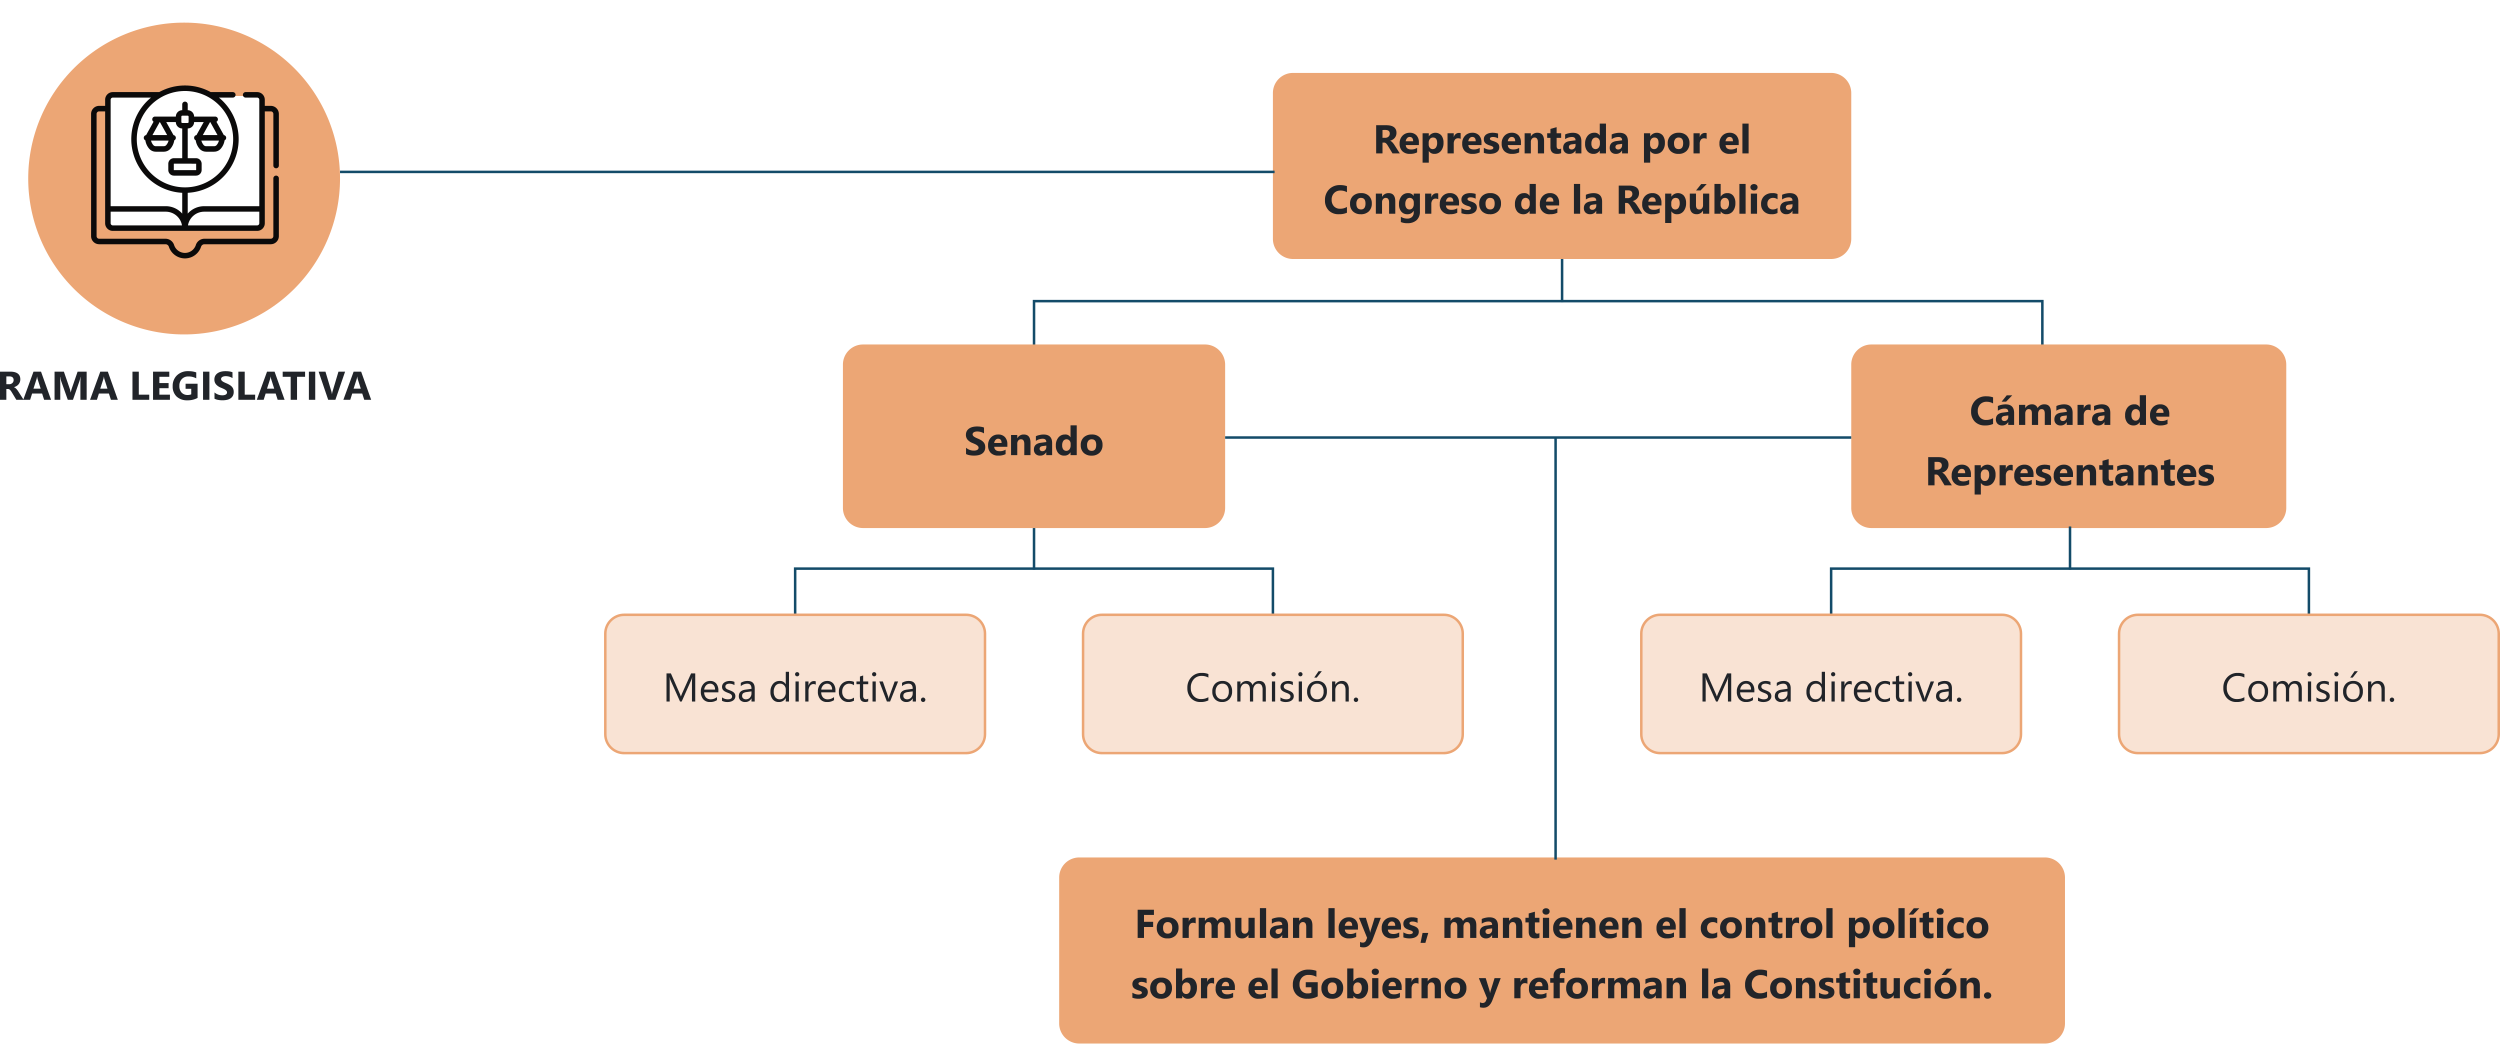 <svg xmlns="http://www.w3.org/2000/svg" xmlns:xlink="http://www.w3.org/1999/xlink" width="994.223" height="415" viewBox="0 0 994.223 415">
  <defs>
    <filter id="Trazado_1178887" x="2.223" y="0" width="142" height="142" filterUnits="userSpaceOnUse">
      <feOffset dy="3" input="SourceAlpha"/>
      <feGaussianBlur stdDeviation="3" result="blur"/>
      <feFlood flood-opacity="0.161"/>
      <feComposite operator="in" in2="blur"/>
      <feComposite in="SourceGraphic"/>
    </filter>
  </defs>
  <g id="Grupo_1224858" data-name="Grupo 1224858" transform="translate(-315.777 -4272)">
    <path id="Trazado_1178871" data-name="Trazado 1178871" d="M8,0H222a8,8,0,0,1,8,8V66a8,8,0,0,1-8,8H8a8,8,0,0,1-8-8V8A8,8,0,0,1,8,0Z" transform="translate(822 4301)" fill="#eca675"/>
    <path id="Trazado_1178872" data-name="Trazado 1178872" d="M34.175,17h-2.9l-1.742-2.883q-.2-.328-.375-.586a3.255,3.255,0,0,0-.363-.441,1.445,1.445,0,0,0-.383-.281.972.972,0,0,0-.434-.1H27.3V17H24.777V5.8h4q4.078,0,4.078,3.047a3.155,3.155,0,0,1-.18,1.082,3.006,3.006,0,0,1-.508.895,3.219,3.219,0,0,1-.793.688,4.089,4.089,0,0,1-1.035.453v.031a1.606,1.606,0,0,1,.484.254,3.469,3.469,0,0,1,.453.41,5.722,5.722,0,0,1,.418.5q.2.27.363.527ZM27.3,7.688V10.8h1.094a1.813,1.813,0,0,0,1.3-.469,1.564,1.564,0,0,0,.5-1.18q0-1.469-1.758-1.469ZM45.076,17h-2.75l-.8-2.492H37.544L36.755,17H34.021L38.1,5.8h2.992Zm-4.125-4.43L39.747,8.8A4.907,4.907,0,0,1,39.56,7.8H39.5a4.273,4.273,0,0,1-.2.977l-1.219,3.8ZM59.241,17H56.749V10.3q0-1.086.094-2.4H56.78a11.8,11.8,0,0,1-.352,1.484L53.8,17H51.741L49.069,9.461A14.67,14.67,0,0,1,48.718,7.9h-.07q.1,1.656.1,2.906V17H46.476V5.8h3.7l2.289,6.641a9.35,9.35,0,0,1,.4,1.6h.047a16.127,16.127,0,0,1,.445-1.617L55.64,5.8h3.6Zm12.4,0h-2.75l-.8-2.492H64.11L63.321,17H60.587L64.665,5.8h2.992Zm-4.125-4.43L66.313,8.8A4.908,4.908,0,0,1,66.126,7.8h-.062a4.273,4.273,0,0,1-.2.977l-1.219,3.8ZM84.129,17H77.457V5.8H79.98v9.156h4.148Zm8.228,0H85.638V5.8H92.1V7.852H88.162v2.492h3.664v2.047H88.162v2.563h4.2Zm10.994-.75a8.063,8.063,0,0,1-4.078.945,5.9,5.9,0,0,1-4.262-1.5,5.443,5.443,0,0,1-1.559-4.121,5.753,5.753,0,0,1,1.7-4.3,6.205,6.205,0,0,1,4.531-1.664,9.2,9.2,0,0,1,3.141.492V8.469a6.242,6.242,0,0,0-3.172-.75A3.405,3.405,0,0,0,97.1,8.738a3.745,3.745,0,0,0-.988,2.723A3.756,3.756,0,0,0,97,14.133a3.125,3.125,0,0,0,2.395.945,3.333,3.333,0,0,0,1.438-.258V12.633H98.585V10.617h4.766Zm4.7.75h-2.523V5.8h2.523Zm2.033-.43v-2.5a4.8,4.8,0,0,0,1.477.855,4.746,4.746,0,0,0,1.609.285,3.569,3.569,0,0,0,.832-.086,1.949,1.949,0,0,0,.594-.238,1.039,1.039,0,0,0,.355-.359.9.9,0,0,0,.117-.449.971.971,0,0,0-.187-.586,2.018,2.018,0,0,0-.512-.477,5.347,5.347,0,0,0-.77-.422q-.445-.2-.961-.414a4.9,4.9,0,0,1-1.957-1.336,2.917,2.917,0,0,1-.645-1.906,3.036,3.036,0,0,1,.352-1.5A2.986,2.986,0,0,1,111.35,6.4a4.291,4.291,0,0,1,1.4-.6,7.206,7.206,0,0,1,1.688-.191,10.15,10.15,0,0,1,1.551.105,6.1,6.1,0,0,1,1.246.324V8.375a3.768,3.768,0,0,0-.613-.344,4.859,4.859,0,0,0-.684-.246,5.214,5.214,0,0,0-.7-.145,4.949,4.949,0,0,0-.66-.047,3.443,3.443,0,0,0-.781.082,2,2,0,0,0-.594.23,1.147,1.147,0,0,0-.375.355.843.843,0,0,0-.133.465.888.888,0,0,0,.148.5,1.7,1.7,0,0,0,.422.422,4.477,4.477,0,0,0,.664.391q.391.191.883.395a9.838,9.838,0,0,1,1.207.6,4.291,4.291,0,0,1,.918.715,2.785,2.785,0,0,1,.586.91,3.216,3.216,0,0,1,.2,1.191,3.191,3.191,0,0,1-.355,1.574,2.886,2.886,0,0,1-.965,1.031,4.184,4.184,0,0,1-1.418.566,8.2,8.2,0,0,1-1.707.172,9.492,9.492,0,0,1-1.754-.156A5.3,5.3,0,0,1,110.088,16.57Zm16.158.43h-6.672V5.8H122.1v9.156h4.148Zm11.713,0h-2.75l-.8-2.492h-3.984L129.638,17H126.9l4.078-11.2h2.992Zm-4.125-4.43-1.2-3.766a4.906,4.906,0,0,1-.187-1.008h-.062a4.273,4.273,0,0,1-.2.977l-1.219,3.8Zm12.275-4.719h-3.2V17h-2.531V7.852H137.2V5.8h8.906ZM150.142,17h-2.523V5.8h2.523ZM162.018,5.8,158.159,17H155.3L151.487,5.8h2.719l2.336,7.8a5.584,5.584,0,0,1,.227,1.117h.047a6.314,6.314,0,0,1,.242-1.148l2.32-7.766ZM172.387,17h-2.75l-.8-2.492h-3.984L164.067,17h-2.734L165.41,5.8H168.4Zm-4.125-4.43-1.2-3.766a4.906,4.906,0,0,1-.187-1.008h-.062a4.273,4.273,0,0,1-.2.977l-1.219,3.8Z" transform="translate(291 4414)" fill="#212429"/>
    <path id="Trazado_1170102" data-name="Trazado 1170102" d="M3234.5,1220v-18.388h401v18.865" transform="translate(-2507.5 3190.146)" fill="none" stroke="#134b69" stroke-width="1"/>
    <path id="Trazado_1170103" data-name="Trazado 1170103" d="M3451,1189v17.129" transform="translate(-2514 3186)" fill="none" stroke="#134b69" stroke-width="1"/>
    <path id="Trazado_1178873" data-name="Trazado 1178873" d="M8,0H165a8,8,0,0,1,8,8V65a8,8,0,0,1-8,8H8a8,8,0,0,1-8-8V8A8,8,0,0,1,8,0Z" transform="translate(1052 4409)" fill="#eca675"/>
    <path id="Trazado_1178874" data-name="Trazado 1178874" d="M36.4,16.6a7.388,7.388,0,0,1-3.2.594,5.4,5.4,0,0,1-4.055-1.516,5.54,5.54,0,0,1-1.477-4.039,5.919,5.919,0,0,1,1.66-4.359,5.807,5.807,0,0,1,4.309-1.672,8.058,8.058,0,0,1,2.766.414v2.43a4.9,4.9,0,0,0-2.562-.672,3.4,3.4,0,0,0-2.547.992,3.682,3.682,0,0,0-.969,2.688,3.611,3.611,0,0,0,.914,2.59,3.229,3.229,0,0,0,2.461.965,5.249,5.249,0,0,0,2.7-.719Zm8.369.4H42.433V15.852H42.4A2.607,2.607,0,0,1,40.019,17.2a2.492,2.492,0,0,1-1.832-.66,2.366,2.366,0,0,1-.668-1.762q0-2.328,2.758-2.687l2.172-.289q0-1.312-1.422-1.312a4.853,4.853,0,0,0-2.719.852V9.477a6.116,6.116,0,0,1,1.41-.469,7.413,7.413,0,0,1,1.629-.2q3.422,0,3.422,3.414Zm-2.32-3.25v-.539L41,13.4q-1.2.156-1.2,1.086a.9.9,0,0,0,.293.691,1.126,1.126,0,0,0,.793.27,1.462,1.462,0,0,0,1.133-.48A1.735,1.735,0,0,0,42.448,13.75Zm1.586-8.539L41.589,7.734H39.808l2.031-2.523ZM59.426,17H56.966V12.438q0-1.742-1.281-1.742a1.177,1.177,0,0,0-.992.523,2.151,2.151,0,0,0-.383,1.3V17H51.841V12.391q0-1.7-1.258-1.7a1.206,1.206,0,0,0-1.012.5,2.2,2.2,0,0,0-.379,1.359V17H46.723V9h2.469v1.25h.031A3.031,3.031,0,0,1,51.809,8.8,2.3,2.3,0,0,1,54.13,10.3,2.959,2.959,0,0,1,56.817,8.8q2.609,0,2.609,3.219Zm8.611,0H65.7V15.852H65.67A2.607,2.607,0,0,1,63.287,17.2a2.492,2.492,0,0,1-1.832-.66,2.366,2.366,0,0,1-.668-1.762q0-2.328,2.758-2.687l2.172-.289q0-1.312-1.422-1.312a4.853,4.853,0,0,0-2.719.852V9.477a6.116,6.116,0,0,1,1.41-.469,7.413,7.413,0,0,1,1.629-.2q3.422,0,3.422,3.414Zm-2.32-3.25v-.539l-1.453.188q-1.2.156-1.2,1.086a.9.9,0,0,0,.293.691,1.126,1.126,0,0,0,.793.27,1.462,1.462,0,0,0,1.133-.48A1.735,1.735,0,0,0,65.717,13.75Zm9.494-2.523a2.141,2.141,0,0,0-1.039-.242,1.5,1.5,0,0,0-1.258.59,2.573,2.573,0,0,0-.453,1.605V17H69.992V9h2.469v1.484h.031A2.136,2.136,0,0,1,74.6,8.859a1.59,1.59,0,0,1,.609.094ZM83.017,17H80.681V15.852H80.65A2.607,2.607,0,0,1,78.267,17.2a2.492,2.492,0,0,1-1.832-.66,2.366,2.366,0,0,1-.668-1.762q0-2.328,2.758-2.687L80.7,11.8q0-1.312-1.422-1.312a4.853,4.853,0,0,0-2.719.852V9.477a6.116,6.116,0,0,1,1.41-.469A7.413,7.413,0,0,1,79.6,8.8q3.422,0,3.422,3.414ZM80.7,13.75v-.539l-1.453.188q-1.2.156-1.2,1.086a.9.9,0,0,0,.293.691,1.126,1.126,0,0,0,.793.27,1.462,1.462,0,0,0,1.133-.48A1.735,1.735,0,0,0,80.7,13.75ZM97.216,17H94.747V15.9h-.031a2.768,2.768,0,0,1-2.477,1.3,3.033,3.033,0,0,1-2.414-1.059,4.382,4.382,0,0,1-.914-2.957A4.77,4.77,0,0,1,89.919,10a3.287,3.287,0,0,1,2.641-1.2,2.246,2.246,0,0,1,2.156,1.109h.031V5.156h2.469Zm-2.422-3.891v-.6a1.893,1.893,0,0,0-.453-1.3,1.6,1.6,0,0,0-2.461.129,2.993,2.993,0,0,0-.461,1.77,2.59,2.59,0,0,0,.445,1.625,1.581,1.581,0,0,0,2.457-.031A2.507,2.507,0,0,0,94.794,13.109Zm11.689.594h-5.219q.125,1.742,2.2,1.742a4.286,4.286,0,0,0,2.32-.625V16.6a6.1,6.1,0,0,1-2.883.594,4.058,4.058,0,0,1-3.008-1.074,4.058,4.058,0,0,1-1.07-3,4.281,4.281,0,0,1,1.156-3.156A3.852,3.852,0,0,1,102.819,8.8a3.5,3.5,0,0,1,2.707,1.039,4,4,0,0,1,.957,2.82Zm-2.289-1.516q0-1.719-1.391-1.719a1.328,1.328,0,0,0-1.027.492,2.234,2.234,0,0,0-.527,1.227ZM20,41H17.1l-1.742-2.883q-.2-.328-.375-.586a3.255,3.255,0,0,0-.363-.441,1.445,1.445,0,0,0-.383-.281.972.972,0,0,0-.434-.1h-.68V41H10.6V29.8h4q4.078,0,4.078,3.047a3.155,3.155,0,0,1-.18,1.082,3.006,3.006,0,0,1-.508.895,3.219,3.219,0,0,1-.793.688,4.09,4.09,0,0,1-1.035.453v.031a1.606,1.606,0,0,1,.484.254,3.469,3.469,0,0,1,.453.41,5.722,5.722,0,0,1,.418.5q.2.27.363.527Zm-6.875-9.312V34.8H14.22a1.813,1.813,0,0,0,1.3-.469,1.564,1.564,0,0,0,.5-1.18q0-1.469-1.758-1.469ZM27.6,37.7H22.378q.125,1.742,2.2,1.742a4.286,4.286,0,0,0,2.32-.625V40.6a6.1,6.1,0,0,1-2.883.594,3.724,3.724,0,0,1-4.078-4.07,4.281,4.281,0,0,1,1.156-3.156A3.852,3.852,0,0,1,23.933,32.8a3.5,3.5,0,0,1,2.707,1.039,4,4,0,0,1,.957,2.82Zm-2.289-1.516q0-1.719-1.391-1.719a1.328,1.328,0,0,0-1.027.492,2.234,2.234,0,0,0-.527,1.227Zm6.259,3.883h-.031V44.68H29.067V33h2.469v1.2h.031a3.142,3.142,0,0,1,4.973-.332,4.54,4.54,0,0,1,.848,2.9,4.922,4.922,0,0,1-.988,3.211A3.222,3.222,0,0,1,33.77,41.2,2.491,2.491,0,0,1,31.567,40.07Zm-.07-3.281v.641a2.037,2.037,0,0,0,.438,1.352,1.424,1.424,0,0,0,1.148.523,1.514,1.514,0,0,0,1.309-.652,3.15,3.15,0,0,0,.465-1.848q0-2.109-1.641-2.109a1.541,1.541,0,0,0-1.238.574A2.29,2.29,0,0,0,31.5,36.789Zm12.713-1.562a2.142,2.142,0,0,0-1.039-.242,1.5,1.5,0,0,0-1.258.59,2.573,2.573,0,0,0-.453,1.605V41H38.99V33h2.469v1.484h.031A2.136,2.136,0,0,1,43.6,32.859a1.59,1.59,0,0,1,.609.094ZM52.484,37.7H47.266q.125,1.742,2.2,1.742a4.286,4.286,0,0,0,2.32-.625V40.6A6.1,6.1,0,0,1,48.9,41.2a3.724,3.724,0,0,1-4.078-4.07,4.281,4.281,0,0,1,1.156-3.156A3.852,3.852,0,0,1,48.82,32.8a3.5,3.5,0,0,1,2.707,1.039,4,4,0,0,1,.957,2.82ZM50.2,36.188q0-1.719-1.391-1.719a1.328,1.328,0,0,0-1.027.492,2.234,2.234,0,0,0-.527,1.227Zm3.236,4.6v-2a5.256,5.256,0,0,0,1.215.547,4.028,4.028,0,0,0,1.145.18,2.455,2.455,0,0,0,1.035-.18.581.581,0,0,0,.379-.547.506.506,0,0,0-.172-.391,1.6,1.6,0,0,0-.441-.273,5.009,5.009,0,0,0-.59-.211q-.32-.094-.617-.211a5.914,5.914,0,0,1-.84-.387,2.427,2.427,0,0,1-.609-.48,1.889,1.889,0,0,1-.375-.633,2.525,2.525,0,0,1-.129-.852,2.192,2.192,0,0,1,.293-1.156,2.393,2.393,0,0,1,.781-.793,3.57,3.57,0,0,1,1.117-.453,5.825,5.825,0,0,1,1.309-.145,7.261,7.261,0,0,1,1.078.082,8.047,8.047,0,0,1,1.078.238v1.906a3.9,3.9,0,0,0-1-.41,4.235,4.235,0,0,0-1.051-.137,2.328,2.328,0,0,0-.457.043,1.505,1.505,0,0,0-.379.125.7.7,0,0,0-.258.211.486.486,0,0,0-.094.293.541.541,0,0,0,.141.375,1.221,1.221,0,0,0,.367.27,3.625,3.625,0,0,0,.5.2q.277.09.551.184a7.161,7.161,0,0,1,.891.375,2.848,2.848,0,0,1,.684.477,1.871,1.871,0,0,1,.438.641,2.563,2.563,0,0,1-.156,2.09,2.471,2.471,0,0,1-.82.82,3.72,3.72,0,0,1-1.18.461,6.54,6.54,0,0,1-1.387.145A7.149,7.149,0,0,1,53.431,40.789ZM68.183,37.7H62.964q.125,1.742,2.2,1.742a4.286,4.286,0,0,0,2.32-.625V40.6A6.1,6.1,0,0,1,64.6,41.2a3.724,3.724,0,0,1-4.078-4.07,4.281,4.281,0,0,1,1.156-3.156A3.852,3.852,0,0,1,64.519,32.8a3.5,3.5,0,0,1,2.707,1.039,4,4,0,0,1,.957,2.82Zm-2.289-1.516q0-1.719-1.391-1.719a1.328,1.328,0,0,0-1.027.492,2.234,2.234,0,0,0-.527,1.227ZM77.38,41H74.919V36.555q0-1.859-1.328-1.859a1.318,1.318,0,0,0-1.055.492,1.875,1.875,0,0,0-.414,1.25V41H69.653V33h2.469v1.266h.031a2.829,2.829,0,0,1,2.57-1.461q2.656,0,2.656,3.3Zm6.791-.094a3.649,3.649,0,0,1-1.648.289q-2.609,0-2.609-2.711V34.82h-1.3V33h1.3V31.273l2.461-.7V33h1.8v1.82h-1.8v3.234q0,1.25.992,1.25a1.673,1.673,0,0,0,.8-.227ZM92.219,41H89.883V39.852h-.031A2.607,2.607,0,0,1,87.469,41.2a2.492,2.492,0,0,1-1.832-.66,2.366,2.366,0,0,1-.668-1.762q0-2.328,2.758-2.687L89.9,35.8q0-1.312-1.422-1.312a4.853,4.853,0,0,0-2.719.852V33.477a6.117,6.117,0,0,1,1.41-.469,7.413,7.413,0,0,1,1.629-.2q3.422,0,3.422,3.414ZM89.9,37.75v-.539l-1.453.188q-1.2.156-1.2,1.086a.9.9,0,0,0,.293.691,1.126,1.126,0,0,0,.793.27,1.462,1.462,0,0,0,1.133-.48A1.735,1.735,0,0,0,89.9,37.75Zm12,3.25H99.439V36.555q0-1.859-1.328-1.859a1.318,1.318,0,0,0-1.055.492,1.875,1.875,0,0,0-.414,1.25V41H94.174V33h2.469v1.266h.031a2.829,2.829,0,0,1,2.57-1.461q2.656,0,2.656,3.3Zm6.791-.094a3.649,3.649,0,0,1-1.648.289q-2.609,0-2.609-2.711V34.82h-1.3V33h1.3V31.273l2.461-.7V33h1.8v1.82h-1.8v3.234q0,1.25.992,1.25a1.673,1.673,0,0,0,.8-.227Zm8.517-3.2h-5.219q.125,1.742,2.2,1.742a4.286,4.286,0,0,0,2.32-.625V40.6a6.1,6.1,0,0,1-2.883.594,3.724,3.724,0,0,1-4.078-4.07,4.281,4.281,0,0,1,1.156-3.156,3.852,3.852,0,0,1,2.844-1.164,3.5,3.5,0,0,1,2.707,1.039,4,4,0,0,1,.957,2.82Zm-2.289-1.516q0-1.719-1.391-1.719a1.328,1.328,0,0,0-1.027.492,2.234,2.234,0,0,0-.527,1.227Zm3.236,4.6v-2a5.256,5.256,0,0,0,1.215.547,4.028,4.028,0,0,0,1.145.18,2.455,2.455,0,0,0,1.035-.18.581.581,0,0,0,.379-.547.506.506,0,0,0-.172-.391,1.6,1.6,0,0,0-.441-.273,5.009,5.009,0,0,0-.59-.211q-.32-.094-.617-.211a5.914,5.914,0,0,1-.84-.387,2.427,2.427,0,0,1-.609-.48,1.889,1.889,0,0,1-.375-.633,2.525,2.525,0,0,1-.129-.852,2.192,2.192,0,0,1,.293-1.156,2.393,2.393,0,0,1,.781-.793,3.57,3.57,0,0,1,1.117-.453,5.825,5.825,0,0,1,1.309-.145,7.261,7.261,0,0,1,1.078.082,8.046,8.046,0,0,1,1.078.238v1.906a3.9,3.9,0,0,0-1-.41,4.235,4.235,0,0,0-1.051-.137,2.328,2.328,0,0,0-.457.043,1.505,1.505,0,0,0-.379.125.7.7,0,0,0-.258.211.486.486,0,0,0-.094.293.541.541,0,0,0,.141.375,1.221,1.221,0,0,0,.367.27,3.625,3.625,0,0,0,.5.2q.277.09.551.184a7.161,7.161,0,0,1,.891.375,2.848,2.848,0,0,1,.684.477,1.872,1.872,0,0,1,.438.641,2.563,2.563,0,0,1-.156,2.09,2.471,2.471,0,0,1-.82.82,3.72,3.72,0,0,1-1.18.461,6.54,6.54,0,0,1-1.387.145A7.149,7.149,0,0,1,118.155,40.789Z" transform="translate(1072 4424)" fill="#212429"/>
    <path id="Trazado_1170140" data-name="Trazado 1170140" d="M3234.5,1220v-18.388h190v18.865" transform="translate(-2602.5 3296.523)" fill="none" stroke="#134b69" stroke-width="1"/>
    <path id="Trazado_1170141" data-name="Trazado 1170141" d="M3451,1189v17.129" transform="translate(-2724 3292.376)" fill="none" stroke="#134b69" stroke-width="1"/>
    <g id="Trazado_1178875" data-name="Trazado 1178875" transform="translate(556 4516)" fill="#f9e3d4">
      <path d="M 144 55.5 L 8 55.5 C 3.864 55.5 0.5 52.136 0.5 48 L 0.5 8 C 0.5 3.864 3.864 0.5 8 0.5 L 144 0.5 C 148.136 0.5 151.5 3.864 151.5 8 L 151.5 48 C 151.5 52.136 148.136 55.5 144 55.5 Z" stroke="none"/>
      <path d="M 8 1 C 4.14 1 1 4.14 1 8 L 1 48 C 1 51.86 4.14 55 8 55 L 144 55 C 147.86 55 151 51.86 151 48 L 151 8 C 151 4.14 147.86 1 144 1 L 8 1 M 8 0 L 144 0 C 148.418 0 152 3.582 152 8 L 152 48 C 152 52.418 148.418 56 144 56 L 8 56 C 3.582 56 0 52.418 0 48 L 0 8 C 0 3.582 3.582 0 8 0 Z" stroke="none" fill="#eca675"/>
    </g>
    <path id="Trazado_1178876" data-name="Trazado 1178876" d="M19.262,17h-1.3V9.484q0-.891.109-2.18h-.031A6.968,6.968,0,0,1,17.7,8.391L13.872,17h-.641L9.411,8.453A6.7,6.7,0,0,1,9.075,7.3H9.043q.063.672.063,2.2V17H7.84V5.8H9.575l3.438,7.813a10,10,0,0,1,.516,1.344h.047q.336-.922.539-1.375L17.622,5.8h1.641Zm9.2-3.68H22.819a2.992,2.992,0,0,0,.719,2.063,2.478,2.478,0,0,0,1.891.727,3.931,3.931,0,0,0,2.484-.891v1.2a4.643,4.643,0,0,1-2.789.766,3.381,3.381,0,0,1-2.664-1.09,4.461,4.461,0,0,1-.969-3.066,4.375,4.375,0,0,1,1.059-3.043,3.394,3.394,0,0,1,2.629-1.176,3.008,3.008,0,0,1,2.43,1.016,4.234,4.234,0,0,1,.859,2.82Zm-1.312-1.086a2.607,2.607,0,0,0-.535-1.727,1.823,1.823,0,0,0-1.465-.617,2.07,2.07,0,0,0-1.539.648,2.943,2.943,0,0,0-.781,1.7Zm2.767,4.477V15.336a3.792,3.792,0,0,0,2.3.773q1.688,0,1.688-1.125a.976.976,0,0,0-.145-.543,1.44,1.44,0,0,0-.391-.395,3.007,3.007,0,0,0-.578-.309q-.332-.137-.715-.285a9.207,9.207,0,0,1-.934-.426,2.82,2.82,0,0,1-.672-.484,1.8,1.8,0,0,1-.406-.613,2.17,2.17,0,0,1-.137-.8,1.912,1.912,0,0,1,.258-1,2.286,2.286,0,0,1,.688-.727,3.206,3.206,0,0,1,.98-.441A4.349,4.349,0,0,1,33,8.813a4.59,4.59,0,0,1,1.859.359v1.3a3.624,3.624,0,0,0-2.031-.578,2.374,2.374,0,0,0-.648.082,1.587,1.587,0,0,0-.5.23,1.065,1.065,0,0,0-.32.355.936.936,0,0,0-.113.457,1.1,1.1,0,0,0,.113.523,1.152,1.152,0,0,0,.332.375,2.538,2.538,0,0,0,.531.3q.312.133.711.289a9.894,9.894,0,0,1,.953.418,3.269,3.269,0,0,1,.719.484,1.893,1.893,0,0,1,.457.621,2,2,0,0,1,.16.836,1.971,1.971,0,0,1-.262,1.031,2.243,2.243,0,0,1-.7.727,3.2,3.2,0,0,1-1.008.43,4.976,4.976,0,0,1-1.2.141A4.539,4.539,0,0,1,29.922,16.711Zm13,.289H41.642V15.75h-.031a2.682,2.682,0,0,1-2.461,1.438,2.63,2.63,0,0,1-1.871-.633,2.192,2.192,0,0,1-.676-1.68q0-2.242,2.641-2.609l2.4-.336q0-2.039-1.648-2.039a3.938,3.938,0,0,0-2.609.984V9.563a4.958,4.958,0,0,1,2.719-.75q2.82,0,2.82,2.984Zm-1.281-4.047-1.93.266a3.133,3.133,0,0,0-1.344.441,1.273,1.273,0,0,0-.453,1.121,1.221,1.221,0,0,0,.418.957,1.615,1.615,0,0,0,1.113.371,2.056,2.056,0,0,0,1.574-.668,2.387,2.387,0,0,0,.621-1.691ZM56.551,17H55.27V15.641h-.031a2.958,2.958,0,0,1-2.75,1.547,2.988,2.988,0,0,1-2.41-1.074,4.407,4.407,0,0,1-.9-2.926,4.794,4.794,0,0,1,1-3.18,3.3,3.3,0,0,1,2.664-1.2,2.564,2.564,0,0,1,2.4,1.3h.031V5.156h1.281ZM55.27,13.383V12.2a2.289,2.289,0,0,0-.641-1.641A2.149,2.149,0,0,0,53,9.891a2.212,2.212,0,0,0-1.844.859,3.766,3.766,0,0,0-.672,2.375,3.387,3.387,0,0,0,.645,2.184,2.107,2.107,0,0,0,1.73.8,2.188,2.188,0,0,0,1.738-.773A2.882,2.882,0,0,0,55.27,13.383ZM59.8,6.969a.812.812,0,0,1-.586-.234.791.791,0,0,1-.242-.594A.821.821,0,0,1,59.8,5.3a.827.827,0,0,1,.6.238.835.835,0,0,1,0,1.184A.82.82,0,0,1,59.8,6.969ZM60.428,17H59.147V9h1.281ZM67.2,10.3a1.567,1.567,0,0,0-.969-.258,1.635,1.635,0,0,0-1.371.773,3.576,3.576,0,0,0-.551,2.109V17H63.023V9H64.3v1.648h.031a2.793,2.793,0,0,1,.836-1.316,1.906,1.906,0,0,1,1.258-.473,2.092,2.092,0,0,1,.766.109Zm7.822,3.023H69.369a2.992,2.992,0,0,0,.719,2.063,2.478,2.478,0,0,0,1.891.727,3.931,3.931,0,0,0,2.484-.891v1.2a4.643,4.643,0,0,1-2.789.766,3.381,3.381,0,0,1-2.664-1.09,4.461,4.461,0,0,1-.969-3.066A4.375,4.375,0,0,1,69.1,9.988a3.394,3.394,0,0,1,2.629-1.176,3.008,3.008,0,0,1,2.43,1.016,4.234,4.234,0,0,1,.859,2.82ZM73.7,12.234a2.607,2.607,0,0,0-.535-1.727A1.823,1.823,0,0,0,71.7,9.891a2.07,2.07,0,0,0-1.539.648,2.943,2.943,0,0,0-.781,1.7Zm8.7,4.4a4.163,4.163,0,0,1-2.187.555,3.622,3.622,0,0,1-2.762-1.113,4.035,4.035,0,0,1-1.051-2.887,4.435,4.435,0,0,1,1.133-3.176,3.963,3.963,0,0,1,3.023-1.2,4.209,4.209,0,0,1,1.859.391v1.313a3.258,3.258,0,0,0-1.906-.625,2.576,2.576,0,0,0-2.012.879,3.335,3.335,0,0,0-.785,2.309A3.176,3.176,0,0,0,78.46,15.3a2.545,2.545,0,0,0,1.98.813,3.211,3.211,0,0,0,1.969-.7Zm5.65.289a2.47,2.47,0,0,1-1.2.25q-2.1,0-2.1-2.344V10.094H83.388V9h1.375V7.047l1.281-.414V9h2.016v1.094H86.044V14.6a1.869,1.869,0,0,0,.273,1.148,1.091,1.091,0,0,0,.906.344,1.347,1.347,0,0,0,.836-.266Zm2.369-9.953a.812.812,0,0,1-.586-.234.791.791,0,0,1-.242-.594.821.821,0,0,1,.828-.836.827.827,0,0,1,.6.238.835.835,0,0,1,0,1.184A.82.82,0,0,1,90.428,6.969ZM91.053,17H89.772V9h1.281Zm8.884-8L96.75,17H95.492L92.461,9h1.406L95.9,14.813a5.217,5.217,0,0,1,.281,1.117h.031a5.283,5.283,0,0,1,.25-1.086L98.586,9Zm7.1,8H105.76V15.75h-.031a2.682,2.682,0,0,1-2.461,1.438,2.63,2.63,0,0,1-1.871-.633,2.192,2.192,0,0,1-.676-1.68q0-2.242,2.641-2.609l2.4-.336q0-2.039-1.648-2.039a3.938,3.938,0,0,0-2.609.984V9.563a4.958,4.958,0,0,1,2.719-.75q2.82,0,2.82,2.984Zm-1.281-4.047-1.93.266a3.133,3.133,0,0,0-1.344.441,1.273,1.273,0,0,0-.453,1.121,1.221,1.221,0,0,0,.418.957,1.615,1.615,0,0,0,1.113.371,2.056,2.056,0,0,0,1.574-.668,2.387,2.387,0,0,0,.621-1.691Zm4.142,4.219a.829.829,0,0,1-.613-.258.849.849,0,0,1-.254-.617.862.862,0,0,1,.254-.621.823.823,0,0,1,.613-.262.845.845,0,0,1,.625.262.855.855,0,0,1,.258.621.842.842,0,0,1-.258.617A.851.851,0,0,1,109.9,17.172Z" transform="translate(573 4534)" fill="#212429"/>
    <g id="Trazado_1178877" data-name="Trazado 1178877" transform="translate(746 4516)" fill="#f9e3d4">
      <path d="M 144 55.5 L 8 55.5 C 3.864 55.5 0.5 52.136 0.5 48 L 0.5 8 C 0.5 3.864 3.864 0.5 8 0.5 L 144 0.5 C 148.136 0.5 151.5 3.864 151.5 8 L 151.5 48 C 151.5 52.136 148.136 55.5 144 55.5 Z" stroke="none"/>
      <path d="M 8 1 C 4.14 1 1 4.14 1 8 L 1 48 C 1 51.86 4.14 55 8 55 L 144 55 C 147.86 55 151 51.86 151 48 L 151 8 C 151 4.14 147.86 1 144 1 L 8 1 M 8 0 L 144 0 C 148.418 0 152 3.582 152 8 L 152 48 C 152 52.418 148.418 56 144 56 L 8 56 C 3.582 56 0 52.418 0 48 L 0 8 C 0 3.582 3.582 0 8 0 Z" stroke="none" fill="#eca675"/>
    </g>
    <path id="Trazado_1178878" data-name="Trazado 1178878" d="M33.337,16.531a6.571,6.571,0,0,1-3.094.656,4.989,4.989,0,0,1-3.828-1.539,5.679,5.679,0,0,1-1.437-4.039A5.952,5.952,0,0,1,26.6,7.266a5.489,5.489,0,0,1,4.1-1.656,6.576,6.576,0,0,1,2.641.461v1.4A5.355,5.355,0,0,0,30.681,6.8a4.076,4.076,0,0,0-3.129,1.289,4.856,4.856,0,0,0-1.2,3.445,4.621,4.621,0,0,0,1.121,3.262,3.815,3.815,0,0,0,2.941,1.215,5.518,5.518,0,0,0,2.922-.75Zm5.455.656a3.711,3.711,0,0,1-2.832-1.121A4.153,4.153,0,0,1,34.9,13.094,4.326,4.326,0,0,1,36,9.945,3.96,3.96,0,0,1,38.98,8.813a3.588,3.588,0,0,1,2.793,1.1,4.368,4.368,0,0,1,1,3.055,4.3,4.3,0,0,1-1.082,3.066A3.791,3.791,0,0,1,38.792,17.188Zm.094-7.3a2.437,2.437,0,0,0-1.953.84,3.449,3.449,0,0,0-.719,2.316,3.262,3.262,0,0,0,.727,2.242,2.469,2.469,0,0,0,1.945.82,2.342,2.342,0,0,0,1.91-.8,3.492,3.492,0,0,0,.668-2.289A3.552,3.552,0,0,0,40.8,10.7,2.332,2.332,0,0,0,38.886,9.891ZM56.184,17H54.9V12.406a3.466,3.466,0,0,0-.41-1.922,1.555,1.555,0,0,0-1.379-.594,1.708,1.708,0,0,0-1.395.75,2.869,2.869,0,0,0-.574,1.8V17H49.864V12.25q0-2.359-1.82-2.359a1.686,1.686,0,0,0-1.391.707,2.923,2.923,0,0,0-.547,1.84V17H44.825V9h1.281v1.266h.031a2.718,2.718,0,0,1,2.484-1.453,2.311,2.311,0,0,1,2.266,1.656,2.855,2.855,0,0,1,2.656-1.656q2.641,0,2.641,3.258Zm3.08-10.031a.812.812,0,0,1-.586-.234.791.791,0,0,1-.242-.594.821.821,0,0,1,.828-.836.827.827,0,0,1,.6.238.835.835,0,0,1,0,1.184A.82.82,0,0,1,59.264,6.969ZM59.889,17H58.608V9h1.281ZM62,16.711V15.336a3.792,3.792,0,0,0,2.3.773q1.688,0,1.688-1.125a.976.976,0,0,0-.145-.543,1.44,1.44,0,0,0-.391-.395,3.007,3.007,0,0,0-.578-.309q-.332-.137-.715-.285a9.207,9.207,0,0,1-.934-.426,2.82,2.82,0,0,1-.672-.484,1.8,1.8,0,0,1-.406-.613,2.17,2.17,0,0,1-.137-.8,1.912,1.912,0,0,1,.258-1,2.286,2.286,0,0,1,.688-.727,3.206,3.206,0,0,1,.98-.441,4.349,4.349,0,0,1,1.137-.148,4.59,4.59,0,0,1,1.859.359v1.3a3.624,3.624,0,0,0-2.031-.578,2.374,2.374,0,0,0-.648.082,1.587,1.587,0,0,0-.5.23,1.065,1.065,0,0,0-.32.355.936.936,0,0,0-.113.457,1.1,1.1,0,0,0,.113.523,1.152,1.152,0,0,0,.332.375,2.538,2.538,0,0,0,.531.3q.313.133.711.289a9.9,9.9,0,0,1,.953.418,3.269,3.269,0,0,1,.719.484,1.893,1.893,0,0,1,.457.621,2,2,0,0,1,.16.836,1.971,1.971,0,0,1-.262,1.031,2.243,2.243,0,0,1-.7.727,3.2,3.2,0,0,1-1.008.43,4.976,4.976,0,0,1-1.2.141A4.539,4.539,0,0,1,62,16.711Zm7.931-9.742a.812.812,0,0,1-.586-.234.791.791,0,0,1-.242-.594.821.821,0,0,1,.828-.836.827.827,0,0,1,.6.238.835.835,0,0,1,0,1.184A.82.82,0,0,1,69.931,6.969ZM70.556,17H69.275V9h1.281Zm5.939.188a3.711,3.711,0,0,1-2.832-1.121A4.153,4.153,0,0,1,72.6,13.094a4.326,4.326,0,0,1,1.1-3.148,3.96,3.96,0,0,1,2.977-1.133,3.588,3.588,0,0,1,2.793,1.1,4.368,4.368,0,0,1,1,3.055A4.3,4.3,0,0,1,79.4,16.035,3.791,3.791,0,0,1,76.5,17.188Zm.094-7.3a2.437,2.437,0,0,0-1.953.84,3.449,3.449,0,0,0-.719,2.316,3.262,3.262,0,0,0,.727,2.242,2.469,2.469,0,0,0,1.945.82,2.342,2.342,0,0,0,1.91-.8,3.492,3.492,0,0,0,.668-2.289A3.552,3.552,0,0,0,78.5,10.7,2.332,2.332,0,0,0,76.589,9.891Zm1.875-4.969L76.417,7.484h-.992l1.742-2.562ZM89.169,17H87.888V12.438q0-2.547-1.859-2.547a2.017,2.017,0,0,0-1.59.723,2.679,2.679,0,0,0-.629,1.824V17H82.528V9h1.281v1.328h.031a2.887,2.887,0,0,1,2.625-1.516,2.448,2.448,0,0,1,2.008.848,3.776,3.776,0,0,1,.7,2.449Zm2.861.172a.829.829,0,0,1-.613-.258.849.849,0,0,1-.254-.617.862.862,0,0,1,.254-.621.823.823,0,0,1,.613-.262.845.845,0,0,1,.625.262.855.855,0,0,1,.258.621.842.842,0,0,1-.258.617A.851.851,0,0,1,92.03,17.172Z" transform="translate(763 4534)" fill="#212429"/>
    <path id="Trazado_1178879" data-name="Trazado 1178879" d="M8,0H144a8,8,0,0,1,8,8V65a8,8,0,0,1-8,8H8a8,8,0,0,1-8-8V8A8,8,0,0,1,8,0Z" transform="translate(651 4409)" fill="#eca675"/>
    <path id="Trazado_1178880" data-name="Trazado 1178880" d="M31.961,16.57v-2.5a4.8,4.8,0,0,0,1.477.855,4.746,4.746,0,0,0,1.609.285,3.569,3.569,0,0,0,.832-.086,1.949,1.949,0,0,0,.594-.238,1.039,1.039,0,0,0,.355-.359.9.9,0,0,0,.117-.449.971.971,0,0,0-.187-.586,2.018,2.018,0,0,0-.512-.477,5.347,5.347,0,0,0-.77-.422q-.445-.2-.961-.414a4.9,4.9,0,0,1-1.957-1.336,2.917,2.917,0,0,1-.645-1.906,3.036,3.036,0,0,1,.352-1.5A2.986,2.986,0,0,1,33.223,6.4a4.291,4.291,0,0,1,1.4-.6,7.206,7.206,0,0,1,1.688-.191,10.15,10.15,0,0,1,1.551.105,6.1,6.1,0,0,1,1.246.324V8.375a3.768,3.768,0,0,0-.613-.344,4.859,4.859,0,0,0-.684-.246,5.214,5.214,0,0,0-.7-.145,4.949,4.949,0,0,0-.66-.047,3.443,3.443,0,0,0-.781.082,2,2,0,0,0-.594.23,1.147,1.147,0,0,0-.375.355.843.843,0,0,0-.133.465.888.888,0,0,0,.148.5,1.7,1.7,0,0,0,.422.422,4.477,4.477,0,0,0,.664.391q.391.191.883.395a9.837,9.837,0,0,1,1.207.6,4.291,4.291,0,0,1,.918.715,2.785,2.785,0,0,1,.586.91,3.216,3.216,0,0,1,.2,1.191,3.191,3.191,0,0,1-.355,1.574,2.886,2.886,0,0,1-.965,1.031,4.184,4.184,0,0,1-1.418.566,8.2,8.2,0,0,1-1.707.172,9.492,9.492,0,0,1-1.754-.156A5.294,5.294,0,0,1,31.961,16.57ZM48.392,13.7H43.173q.125,1.742,2.2,1.742a4.286,4.286,0,0,0,2.32-.625V16.6a6.1,6.1,0,0,1-2.883.594A4.058,4.058,0,0,1,41.8,16.121a4.058,4.058,0,0,1-1.07-3,4.281,4.281,0,0,1,1.156-3.156A3.852,3.852,0,0,1,44.728,8.8a3.5,3.5,0,0,1,2.707,1.039,4,4,0,0,1,.957,2.82ZM46.1,12.188q0-1.719-1.391-1.719a1.328,1.328,0,0,0-1.027.492,2.234,2.234,0,0,0-.527,1.227ZM57.589,17H55.128V12.555q0-1.859-1.328-1.859a1.318,1.318,0,0,0-1.055.492,1.875,1.875,0,0,0-.414,1.25V17H49.862V9h2.469v1.266h.031A2.829,2.829,0,0,1,54.933,8.8q2.656,0,2.656,3.3ZM66.2,17H63.864V15.852h-.031A2.607,2.607,0,0,1,61.45,17.2a2.492,2.492,0,0,1-1.832-.66,2.366,2.366,0,0,1-.668-1.762q0-2.328,2.758-2.687L63.88,11.8q0-1.312-1.422-1.312a4.853,4.853,0,0,0-2.719.852V9.477a6.116,6.116,0,0,1,1.41-.469,7.413,7.413,0,0,1,1.629-.2q3.422,0,3.422,3.414Zm-2.32-3.25v-.539l-1.453.188q-1.2.156-1.2,1.086a.9.9,0,0,0,.293.691,1.126,1.126,0,0,0,.793.27,1.462,1.462,0,0,0,1.133-.48A1.735,1.735,0,0,0,63.88,13.75ZM75.983,17H73.514V15.9h-.031a2.768,2.768,0,0,1-2.477,1.3,3.033,3.033,0,0,1-2.414-1.059,4.382,4.382,0,0,1-.914-2.957A4.77,4.77,0,0,1,68.686,10a3.287,3.287,0,0,1,2.641-1.2,2.246,2.246,0,0,1,2.156,1.109h.031V5.156h2.469Zm-2.422-3.891v-.6a1.893,1.893,0,0,0-.453-1.3,1.6,1.6,0,0,0-2.461.129,2.993,2.993,0,0,0-.461,1.77,2.59,2.59,0,0,0,.445,1.625,1.581,1.581,0,0,0,2.457-.031A2.507,2.507,0,0,0,73.561,13.109ZM81.875,17.2a4.3,4.3,0,0,1-3.145-1.121,4.064,4.064,0,0,1-1.145-3.043,4.065,4.065,0,0,1,1.188-3.105A4.487,4.487,0,0,1,81.984,8.8a4.249,4.249,0,0,1,3.125,1.121,3.985,3.985,0,0,1,1.133,2.965,4.23,4.23,0,0,1-1.168,3.148A4.348,4.348,0,0,1,81.875,17.2Zm.063-6.5a1.647,1.647,0,0,0-1.359.6,2.653,2.653,0,0,0-.484,1.7q0,2.3,1.859,2.3,1.773,0,1.773-2.367Q83.727,10.7,81.938,10.7Z" transform="translate(668 4436)" fill="#212429"/>
    <path id="Trazado_1170142" data-name="Trazado 1170142" d="M3234.5,1220v-18.388h190v18.865" transform="translate(-2190.5 3296.523)" fill="none" stroke="#134b69" stroke-width="1"/>
    <path id="Trazado_1170143" data-name="Trazado 1170143" d="M3451,1189v17.129" transform="translate(-2312 3292.376)" fill="none" stroke="#134b69" stroke-width="1"/>
    <g id="Trazado_1178881" data-name="Trazado 1178881" transform="translate(968 4516)" fill="#f9e3d4">
      <path d="M 144 55.5 L 8 55.5 C 3.864 55.5 0.5 52.136 0.5 48 L 0.5 8 C 0.5 3.864 3.864 0.5 8 0.5 L 144 0.5 C 148.136 0.5 151.5 3.864 151.5 8 L 151.5 48 C 151.5 52.136 148.136 55.5 144 55.5 Z" stroke="none"/>
      <path d="M 8 1 C 4.14 1 1 4.14 1 8 L 1 48 C 1 51.86 4.14 55 8 55 L 144 55 C 147.86 55 151 51.86 151 48 L 151 8 C 151 4.14 147.86 1 144 1 L 8 1 M 8 0 L 144 0 C 148.418 0 152 3.582 152 8 L 152 48 C 152 52.418 148.418 56 144 56 L 8 56 C 3.582 56 0 52.418 0 48 L 0 8 C 0 3.582 3.582 0 8 0 Z" stroke="none" fill="#eca675"/>
    </g>
    <path id="Trazado_1178882" data-name="Trazado 1178882" d="M19.262,17h-1.3V9.484q0-.891.109-2.18h-.031A6.968,6.968,0,0,1,17.7,8.391L13.872,17h-.641L9.411,8.453A6.7,6.7,0,0,1,9.075,7.3H9.043q.063.672.063,2.2V17H7.84V5.8H9.575l3.438,7.813a10,10,0,0,1,.516,1.344h.047q.336-.922.539-1.375L17.622,5.8h1.641Zm9.2-3.68H22.819a2.992,2.992,0,0,0,.719,2.063,2.478,2.478,0,0,0,1.891.727,3.931,3.931,0,0,0,2.484-.891v1.2a4.643,4.643,0,0,1-2.789.766,3.381,3.381,0,0,1-2.664-1.09,4.461,4.461,0,0,1-.969-3.066,4.375,4.375,0,0,1,1.059-3.043,3.394,3.394,0,0,1,2.629-1.176,3.008,3.008,0,0,1,2.43,1.016,4.234,4.234,0,0,1,.859,2.82Zm-1.312-1.086a2.607,2.607,0,0,0-.535-1.727,1.823,1.823,0,0,0-1.465-.617,2.07,2.07,0,0,0-1.539.648,2.943,2.943,0,0,0-.781,1.7Zm2.767,4.477V15.336a3.792,3.792,0,0,0,2.3.773q1.688,0,1.688-1.125a.976.976,0,0,0-.145-.543,1.44,1.44,0,0,0-.391-.395,3.007,3.007,0,0,0-.578-.309q-.332-.137-.715-.285a9.207,9.207,0,0,1-.934-.426,2.82,2.82,0,0,1-.672-.484,1.8,1.8,0,0,1-.406-.613,2.17,2.17,0,0,1-.137-.8,1.912,1.912,0,0,1,.258-1,2.286,2.286,0,0,1,.688-.727,3.206,3.206,0,0,1,.98-.441A4.349,4.349,0,0,1,33,8.813a4.59,4.59,0,0,1,1.859.359v1.3a3.624,3.624,0,0,0-2.031-.578,2.374,2.374,0,0,0-.648.082,1.587,1.587,0,0,0-.5.23,1.065,1.065,0,0,0-.32.355.936.936,0,0,0-.113.457,1.1,1.1,0,0,0,.113.523,1.152,1.152,0,0,0,.332.375,2.538,2.538,0,0,0,.531.3q.312.133.711.289a9.894,9.894,0,0,1,.953.418,3.269,3.269,0,0,1,.719.484,1.893,1.893,0,0,1,.457.621,2,2,0,0,1,.16.836,1.971,1.971,0,0,1-.262,1.031,2.243,2.243,0,0,1-.7.727,3.2,3.2,0,0,1-1.008.43,4.976,4.976,0,0,1-1.2.141A4.539,4.539,0,0,1,29.922,16.711Zm13,.289H41.642V15.75h-.031a2.682,2.682,0,0,1-2.461,1.438,2.63,2.63,0,0,1-1.871-.633,2.192,2.192,0,0,1-.676-1.68q0-2.242,2.641-2.609l2.4-.336q0-2.039-1.648-2.039a3.938,3.938,0,0,0-2.609.984V9.563a4.958,4.958,0,0,1,2.719-.75q2.82,0,2.82,2.984Zm-1.281-4.047-1.93.266a3.133,3.133,0,0,0-1.344.441,1.273,1.273,0,0,0-.453,1.121,1.221,1.221,0,0,0,.418.957,1.615,1.615,0,0,0,1.113.371,2.056,2.056,0,0,0,1.574-.668,2.387,2.387,0,0,0,.621-1.691ZM56.551,17H55.27V15.641h-.031a2.958,2.958,0,0,1-2.75,1.547,2.988,2.988,0,0,1-2.41-1.074,4.407,4.407,0,0,1-.9-2.926,4.794,4.794,0,0,1,1-3.18,3.3,3.3,0,0,1,2.664-1.2,2.564,2.564,0,0,1,2.4,1.3h.031V5.156h1.281ZM55.27,13.383V12.2a2.289,2.289,0,0,0-.641-1.641A2.149,2.149,0,0,0,53,9.891a2.212,2.212,0,0,0-1.844.859,3.766,3.766,0,0,0-.672,2.375,3.387,3.387,0,0,0,.645,2.184,2.107,2.107,0,0,0,1.73.8,2.188,2.188,0,0,0,1.738-.773A2.882,2.882,0,0,0,55.27,13.383ZM59.8,6.969a.812.812,0,0,1-.586-.234.791.791,0,0,1-.242-.594A.821.821,0,0,1,59.8,5.3a.827.827,0,0,1,.6.238.835.835,0,0,1,0,1.184A.82.82,0,0,1,59.8,6.969ZM60.428,17H59.147V9h1.281ZM67.2,10.3a1.567,1.567,0,0,0-.969-.258,1.635,1.635,0,0,0-1.371.773,3.576,3.576,0,0,0-.551,2.109V17H63.023V9H64.3v1.648h.031a2.793,2.793,0,0,1,.836-1.316,1.906,1.906,0,0,1,1.258-.473,2.092,2.092,0,0,1,.766.109Zm7.822,3.023H69.369a2.992,2.992,0,0,0,.719,2.063,2.478,2.478,0,0,0,1.891.727,3.931,3.931,0,0,0,2.484-.891v1.2a4.643,4.643,0,0,1-2.789.766,3.381,3.381,0,0,1-2.664-1.09,4.461,4.461,0,0,1-.969-3.066A4.375,4.375,0,0,1,69.1,9.988a3.394,3.394,0,0,1,2.629-1.176,3.008,3.008,0,0,1,2.43,1.016,4.234,4.234,0,0,1,.859,2.82ZM73.7,12.234a2.607,2.607,0,0,0-.535-1.727A1.823,1.823,0,0,0,71.7,9.891a2.07,2.07,0,0,0-1.539.648,2.943,2.943,0,0,0-.781,1.7Zm8.7,4.4a4.163,4.163,0,0,1-2.187.555,3.622,3.622,0,0,1-2.762-1.113,4.035,4.035,0,0,1-1.051-2.887,4.435,4.435,0,0,1,1.133-3.176,3.963,3.963,0,0,1,3.023-1.2,4.209,4.209,0,0,1,1.859.391v1.313a3.258,3.258,0,0,0-1.906-.625,2.576,2.576,0,0,0-2.012.879,3.335,3.335,0,0,0-.785,2.309A3.176,3.176,0,0,0,78.46,15.3a2.545,2.545,0,0,0,1.98.813,3.211,3.211,0,0,0,1.969-.7Zm5.65.289a2.47,2.47,0,0,1-1.2.25q-2.1,0-2.1-2.344V10.094H83.388V9h1.375V7.047l1.281-.414V9h2.016v1.094H86.044V14.6a1.869,1.869,0,0,0,.273,1.148,1.091,1.091,0,0,0,.906.344,1.347,1.347,0,0,0,.836-.266Zm2.369-9.953a.812.812,0,0,1-.586-.234.791.791,0,0,1-.242-.594.821.821,0,0,1,.828-.836.827.827,0,0,1,.6.238.835.835,0,0,1,0,1.184A.82.82,0,0,1,90.428,6.969ZM91.053,17H89.772V9h1.281Zm8.884-8L96.75,17H95.492L92.461,9h1.406L95.9,14.813a5.217,5.217,0,0,1,.281,1.117h.031a5.283,5.283,0,0,1,.25-1.086L98.586,9Zm7.1,8H105.76V15.75h-.031a2.682,2.682,0,0,1-2.461,1.438,2.63,2.63,0,0,1-1.871-.633,2.192,2.192,0,0,1-.676-1.68q0-2.242,2.641-2.609l2.4-.336q0-2.039-1.648-2.039a3.938,3.938,0,0,0-2.609.984V9.563a4.958,4.958,0,0,1,2.719-.75q2.82,0,2.82,2.984Zm-1.281-4.047-1.93.266a3.133,3.133,0,0,0-1.344.441,1.273,1.273,0,0,0-.453,1.121,1.221,1.221,0,0,0,.418.957,1.615,1.615,0,0,0,1.113.371,2.056,2.056,0,0,0,1.574-.668,2.387,2.387,0,0,0,.621-1.691Zm4.142,4.219a.829.829,0,0,1-.613-.258.849.849,0,0,1-.254-.617.862.862,0,0,1,.254-.621.823.823,0,0,1,.613-.262.845.845,0,0,1,.625.262.855.855,0,0,1,.258.621.842.842,0,0,1-.258.617A.851.851,0,0,1,109.9,17.172Z" transform="translate(985 4534)" fill="#212429"/>
    <g id="Trazado_1178883" data-name="Trazado 1178883" transform="translate(1158 4516)" fill="#f9e3d4">
      <path d="M 144 55.5 L 8 55.5 C 3.864 55.5 0.5 52.136 0.5 48 L 0.5 8 C 0.5 3.864 3.864 0.5 8 0.5 L 144 0.5 C 148.136 0.5 151.5 3.864 151.5 8 L 151.5 48 C 151.5 52.136 148.136 55.5 144 55.5 Z" stroke="none"/>
      <path d="M 8 1 C 4.14 1 1 4.14 1 8 L 1 48 C 1 51.86 4.14 55 8 55 L 144 55 C 147.86 55 151 51.86 151 48 L 151 8 C 151 4.14 147.86 1 144 1 L 8 1 M 8 0 L 144 0 C 148.418 0 152 3.582 152 8 L 152 48 C 152 52.418 148.418 56 144 56 L 8 56 C 3.582 56 0 52.418 0 48 L 0 8 C 0 3.582 3.582 0 8 0 Z" stroke="none" fill="#eca675"/>
    </g>
    <path id="Trazado_1178884" data-name="Trazado 1178884" d="M33.337,16.531a6.571,6.571,0,0,1-3.094.656,4.989,4.989,0,0,1-3.828-1.539,5.679,5.679,0,0,1-1.437-4.039A5.952,5.952,0,0,1,26.6,7.266a5.489,5.489,0,0,1,4.1-1.656,6.576,6.576,0,0,1,2.641.461v1.4A5.355,5.355,0,0,0,30.681,6.8a4.076,4.076,0,0,0-3.129,1.289,4.856,4.856,0,0,0-1.2,3.445,4.621,4.621,0,0,0,1.121,3.262,3.815,3.815,0,0,0,2.941,1.215,5.518,5.518,0,0,0,2.922-.75Zm5.455.656a3.711,3.711,0,0,1-2.832-1.121A4.153,4.153,0,0,1,34.9,13.094,4.326,4.326,0,0,1,36,9.945,3.96,3.96,0,0,1,38.98,8.813a3.588,3.588,0,0,1,2.793,1.1,4.368,4.368,0,0,1,1,3.055,4.3,4.3,0,0,1-1.082,3.066A3.791,3.791,0,0,1,38.792,17.188Zm.094-7.3a2.437,2.437,0,0,0-1.953.84,3.449,3.449,0,0,0-.719,2.316,3.262,3.262,0,0,0,.727,2.242,2.469,2.469,0,0,0,1.945.82,2.342,2.342,0,0,0,1.91-.8,3.492,3.492,0,0,0,.668-2.289A3.552,3.552,0,0,0,40.8,10.7,2.332,2.332,0,0,0,38.886,9.891ZM56.184,17H54.9V12.406a3.466,3.466,0,0,0-.41-1.922,1.555,1.555,0,0,0-1.379-.594,1.708,1.708,0,0,0-1.395.75,2.869,2.869,0,0,0-.574,1.8V17H49.864V12.25q0-2.359-1.82-2.359a1.686,1.686,0,0,0-1.391.707,2.923,2.923,0,0,0-.547,1.84V17H44.825V9h1.281v1.266h.031a2.718,2.718,0,0,1,2.484-1.453,2.311,2.311,0,0,1,2.266,1.656,2.855,2.855,0,0,1,2.656-1.656q2.641,0,2.641,3.258Zm3.08-10.031a.812.812,0,0,1-.586-.234.791.791,0,0,1-.242-.594.821.821,0,0,1,.828-.836.827.827,0,0,1,.6.238.835.835,0,0,1,0,1.184A.82.82,0,0,1,59.264,6.969ZM59.889,17H58.608V9h1.281ZM62,16.711V15.336a3.792,3.792,0,0,0,2.3.773q1.688,0,1.688-1.125a.976.976,0,0,0-.145-.543,1.44,1.44,0,0,0-.391-.395,3.007,3.007,0,0,0-.578-.309q-.332-.137-.715-.285a9.207,9.207,0,0,1-.934-.426,2.82,2.82,0,0,1-.672-.484,1.8,1.8,0,0,1-.406-.613,2.17,2.17,0,0,1-.137-.8,1.912,1.912,0,0,1,.258-1,2.286,2.286,0,0,1,.688-.727,3.206,3.206,0,0,1,.98-.441,4.349,4.349,0,0,1,1.137-.148,4.59,4.59,0,0,1,1.859.359v1.3a3.624,3.624,0,0,0-2.031-.578,2.374,2.374,0,0,0-.648.082,1.587,1.587,0,0,0-.5.23,1.065,1.065,0,0,0-.32.355.936.936,0,0,0-.113.457,1.1,1.1,0,0,0,.113.523,1.152,1.152,0,0,0,.332.375,2.538,2.538,0,0,0,.531.3q.313.133.711.289a9.9,9.9,0,0,1,.953.418,3.269,3.269,0,0,1,.719.484,1.893,1.893,0,0,1,.457.621,2,2,0,0,1,.16.836,1.971,1.971,0,0,1-.262,1.031,2.243,2.243,0,0,1-.7.727,3.2,3.2,0,0,1-1.008.43,4.976,4.976,0,0,1-1.2.141A4.539,4.539,0,0,1,62,16.711Zm7.931-9.742a.812.812,0,0,1-.586-.234.791.791,0,0,1-.242-.594.821.821,0,0,1,.828-.836.827.827,0,0,1,.6.238.835.835,0,0,1,0,1.184A.82.82,0,0,1,69.931,6.969ZM70.556,17H69.275V9h1.281Zm5.939.188a3.711,3.711,0,0,1-2.832-1.121A4.153,4.153,0,0,1,72.6,13.094a4.326,4.326,0,0,1,1.1-3.148,3.96,3.96,0,0,1,2.977-1.133,3.588,3.588,0,0,1,2.793,1.1,4.368,4.368,0,0,1,1,3.055A4.3,4.3,0,0,1,79.4,16.035,3.791,3.791,0,0,1,76.5,17.188Zm.094-7.3a2.437,2.437,0,0,0-1.953.84,3.449,3.449,0,0,0-.719,2.316,3.262,3.262,0,0,0,.727,2.242,2.469,2.469,0,0,0,1.945.82,2.342,2.342,0,0,0,1.91-.8,3.492,3.492,0,0,0,.668-2.289A3.552,3.552,0,0,0,78.5,10.7,2.332,2.332,0,0,0,76.589,9.891Zm1.875-4.969L76.417,7.484h-.992l1.742-2.562ZM89.169,17H87.888V12.438q0-2.547-1.859-2.547a2.017,2.017,0,0,0-1.59.723,2.679,2.679,0,0,0-.629,1.824V17H82.528V9h1.281v1.328h.031a2.887,2.887,0,0,1,2.625-1.516,2.448,2.448,0,0,1,2.008.848,3.776,3.776,0,0,1,.7,2.449Zm2.861.172a.829.829,0,0,1-.613-.258.849.849,0,0,1-.254-.617.862.862,0,0,1,.254-.621.823.823,0,0,1,.613-.262.845.845,0,0,1,.625.262.855.855,0,0,1,.258.621.842.842,0,0,1-.258.617A.851.851,0,0,1,92.03,17.172Z" transform="translate(1175 4534)" fill="#212429"/>
    <path id="Trazado_1178885" data-name="Trazado 1178885" d="M8,0H392a8,8,0,0,1,8,8V66a8,8,0,0,1-8,8H8a8,8,0,0,1-8-8V8A8,8,0,0,1,8,0Z" transform="translate(737 4613)" fill="#eca675"/>
    <path id="Trazado_1178886" data-name="Trazado 1178886" d="M20.688,7.852H16.734V10.6h3.633v2.047H16.734V17H14.211V5.8h6.477ZM26.1,17.2a4.3,4.3,0,0,1-3.145-1.121,4.064,4.064,0,0,1-1.145-3.043A4.065,4.065,0,0,1,23,9.926,4.487,4.487,0,0,1,26.213,8.8a4.249,4.249,0,0,1,3.125,1.121,3.985,3.985,0,0,1,1.133,2.965A4.23,4.23,0,0,1,29.3,16.039,4.348,4.348,0,0,1,26.1,17.2Zm.063-6.5a1.647,1.647,0,0,0-1.359.6,2.653,2.653,0,0,0-.484,1.7q0,2.3,1.859,2.3,1.773,0,1.773-2.367Q27.955,10.7,26.166,10.7Zm11.127.531a2.142,2.142,0,0,0-1.039-.242,1.5,1.5,0,0,0-1.258.59,2.573,2.573,0,0,0-.453,1.605V17H32.074V9h2.469v1.484h.031a2.136,2.136,0,0,1,2.109-1.625,1.59,1.59,0,0,1,.609.094ZM51.192,17H48.731V12.438q0-1.742-1.281-1.742a1.177,1.177,0,0,0-.992.523,2.151,2.151,0,0,0-.383,1.3V17H43.606V12.391q0-1.7-1.258-1.7a1.206,1.206,0,0,0-1.012.5,2.2,2.2,0,0,0-.379,1.359V17H38.489V9h2.469v1.25h.031A3.031,3.031,0,0,1,43.575,8.8,2.3,2.3,0,0,1,45.9,10.3,2.959,2.959,0,0,1,48.583,8.8q2.609,0,2.609,3.219Zm9.556,0H58.288V15.781h-.039A2.792,2.792,0,0,1,55.8,17.2q-2.781,0-2.781-3.367V9h2.461v4.609q0,1.7,1.344,1.7a1.329,1.329,0,0,0,1.063-.465,1.874,1.874,0,0,0,.4-1.262V9h2.461ZM65.3,17H62.828V5.156H65.3Zm8.736,0H71.7V15.852h-.031A2.607,2.607,0,0,1,69.283,17.2a2.492,2.492,0,0,1-1.832-.66,2.366,2.366,0,0,1-.668-1.762q0-2.328,2.758-2.687l2.172-.289q0-1.312-1.422-1.312a4.853,4.853,0,0,0-2.719.852V9.477a6.116,6.116,0,0,1,1.41-.469,7.413,7.413,0,0,1,1.629-.2q3.422,0,3.422,3.414Zm-2.32-3.25v-.539L70.26,13.4q-1.2.156-1.2,1.086a.9.9,0,0,0,.293.691,1.126,1.126,0,0,0,.793.27,1.462,1.462,0,0,0,1.133-.48A1.735,1.735,0,0,0,71.713,13.75Zm12,3.25H81.253V12.555q0-1.859-1.328-1.859a1.318,1.318,0,0,0-1.055.492,1.875,1.875,0,0,0-.414,1.25V17H75.988V9h2.469v1.266h.031A2.829,2.829,0,0,1,81.058,8.8q2.656,0,2.656,3.3Zm8.839,0H90.085V5.156h2.469Zm9.267-3.3H96.6q.125,1.742,2.2,1.742a4.286,4.286,0,0,0,2.32-.625V16.6a6.1,6.1,0,0,1-2.883.594,4.058,4.058,0,0,1-3.008-1.074,4.058,4.058,0,0,1-1.07-3,4.281,4.281,0,0,1,1.156-3.156A3.852,3.852,0,0,1,98.157,8.8a3.5,3.5,0,0,1,2.707,1.039,4,4,0,0,1,.957,2.82Zm-2.289-1.516q0-1.719-1.391-1.719a1.328,1.328,0,0,0-1.027.492,2.234,2.234,0,0,0-.527,1.227ZM110.908,9l-3.25,8.641q-1.172,3.117-3.531,3.117a4.524,4.524,0,0,1-1.477-.2V18.586a2.076,2.076,0,0,0,1.07.289,1.337,1.337,0,0,0,1.328-.9l.422-.992L102.221,9h2.734l1.492,4.867a6.325,6.325,0,0,1,.219,1.07h.031a7.463,7.463,0,0,1,.258-1.055L108.463,9Zm8.025,4.7h-5.219q.125,1.742,2.2,1.742a4.286,4.286,0,0,0,2.32-.625V16.6a6.1,6.1,0,0,1-2.883.594,4.058,4.058,0,0,1-3.008-1.074,4.058,4.058,0,0,1-1.07-3,4.281,4.281,0,0,1,1.156-3.156A3.852,3.852,0,0,1,115.269,8.8a3.5,3.5,0,0,1,2.707,1.039,4,4,0,0,1,.957,2.82Zm-2.289-1.516q0-1.719-1.391-1.719a1.328,1.328,0,0,0-1.027.492,2.234,2.234,0,0,0-.527,1.227Zm3.236,4.6v-2a5.256,5.256,0,0,0,1.215.547,4.028,4.028,0,0,0,1.145.18,2.455,2.455,0,0,0,1.035-.18.581.581,0,0,0,.379-.547.506.506,0,0,0-.172-.391,1.6,1.6,0,0,0-.441-.273,5.009,5.009,0,0,0-.59-.211q-.32-.094-.617-.211a5.913,5.913,0,0,1-.84-.387,2.427,2.427,0,0,1-.609-.48,1.889,1.889,0,0,1-.375-.633,2.525,2.525,0,0,1-.129-.852,2.192,2.192,0,0,1,.293-1.156,2.393,2.393,0,0,1,.781-.793,3.57,3.57,0,0,1,1.117-.453A5.825,5.825,0,0,1,123.38,8.8a7.261,7.261,0,0,1,1.078.082,8.047,8.047,0,0,1,1.078.238v1.906a3.9,3.9,0,0,0-1-.41,4.235,4.235,0,0,0-1.051-.137,2.328,2.328,0,0,0-.457.043,1.505,1.505,0,0,0-.379.125.7.7,0,0,0-.258.211.486.486,0,0,0-.094.293.541.541,0,0,0,.141.375,1.221,1.221,0,0,0,.367.27,3.625,3.625,0,0,0,.5.2q.277.09.551.184a7.161,7.161,0,0,1,.891.375,2.848,2.848,0,0,1,.684.477,1.872,1.872,0,0,1,.438.641,2.563,2.563,0,0,1-.156,2.09,2.471,2.471,0,0,1-.82.82,3.72,3.72,0,0,1-1.18.461,6.54,6.54,0,0,1-1.387.145A7.149,7.149,0,0,1,119.88,16.789Zm9.9-1.758-1.148,3.953H126.71l.8-3.953ZM148.9,17H146.44V12.438q0-1.742-1.281-1.742a1.177,1.177,0,0,0-.992.523,2.151,2.151,0,0,0-.383,1.3V17h-2.469V12.391q0-1.7-1.258-1.7a1.206,1.206,0,0,0-1.012.5,2.2,2.2,0,0,0-.379,1.359V17H136.2V9h2.469v1.25h.031A3.031,3.031,0,0,1,141.283,8.8,2.3,2.3,0,0,1,143.6,10.3,2.959,2.959,0,0,1,146.291,8.8q2.609,0,2.609,3.219Zm8.611,0h-2.336V15.852h-.031a2.607,2.607,0,0,1-2.383,1.344,2.492,2.492,0,0,1-1.832-.66,2.366,2.366,0,0,1-.668-1.762q0-2.328,2.758-2.687l2.172-.289q0-1.312-1.422-1.312a4.853,4.853,0,0,0-2.719.852V9.477a6.116,6.116,0,0,1,1.41-.469,7.413,7.413,0,0,1,1.629-.2q3.422,0,3.422,3.414Zm-2.32-3.25v-.539l-1.453.188q-1.2.156-1.2,1.086a.9.9,0,0,0,.293.691,1.126,1.126,0,0,0,.793.27,1.462,1.462,0,0,0,1.133-.48A1.735,1.735,0,0,0,155.191,13.75Zm12,3.25h-2.461V12.555q0-1.859-1.328-1.859a1.318,1.318,0,0,0-1.055.492,1.875,1.875,0,0,0-.414,1.25V17h-2.469V9h2.469v1.266h.031a2.829,2.829,0,0,1,2.57-1.461q2.656,0,2.656,3.3Zm6.791-.094a3.649,3.649,0,0,1-1.648.289q-2.609,0-2.609-2.711V10.82h-1.3V9h1.3V7.273l2.461-.7V9h1.8v1.82h-1.8v3.234q0,1.25.992,1.25a1.673,1.673,0,0,0,.8-.227Zm2.642-9.172a1.442,1.442,0,0,1-1.023-.371,1.2,1.2,0,0,1-.4-.91,1.153,1.153,0,0,1,.4-.906,1.671,1.671,0,0,1,2.051,0,1.158,1.158,0,0,1,.395.906,1.191,1.191,0,0,1-.395.922A1.466,1.466,0,0,1,176.626,7.734ZM177.845,17h-2.469V9h2.469Zm9.267-3.3h-5.219q.125,1.742,2.2,1.742a4.286,4.286,0,0,0,2.32-.625V16.6a6.1,6.1,0,0,1-2.883.594,4.058,4.058,0,0,1-3.008-1.074,4.058,4.058,0,0,1-1.07-3A4.281,4.281,0,0,1,180.6,9.969,3.852,3.852,0,0,1,183.448,8.8a3.5,3.5,0,0,1,2.707,1.039,4,4,0,0,1,.957,2.82Zm-2.289-1.516q0-1.719-1.391-1.719a1.328,1.328,0,0,0-1.027.492,2.234,2.234,0,0,0-.527,1.227ZM196.309,17h-2.461V12.555q0-1.859-1.328-1.859a1.318,1.318,0,0,0-1.055.492,1.875,1.875,0,0,0-.414,1.25V17h-2.469V9h2.469v1.266h.031a2.829,2.829,0,0,1,2.57-1.461q2.656,0,2.656,3.3Zm9.142-3.3h-5.219q.125,1.742,2.2,1.742a4.286,4.286,0,0,0,2.32-.625V16.6a6.1,6.1,0,0,1-2.883.594,4.058,4.058,0,0,1-3.008-1.074,4.058,4.058,0,0,1-1.07-3,4.281,4.281,0,0,1,1.156-3.156A3.852,3.852,0,0,1,201.787,8.8a3.5,3.5,0,0,1,2.707,1.039,4,4,0,0,1,.957,2.82Zm-2.289-1.516q0-1.719-1.391-1.719a1.328,1.328,0,0,0-1.027.492,2.234,2.234,0,0,0-.527,1.227ZM214.648,17h-2.461V12.555q0-1.859-1.328-1.859a1.318,1.318,0,0,0-1.055.492,1.875,1.875,0,0,0-.414,1.25V17h-2.469V9h2.469v1.266h.031a2.829,2.829,0,0,1,2.57-1.461q2.656,0,2.656,3.3Zm13.558-3.3h-5.219q.125,1.742,2.2,1.742a4.286,4.286,0,0,0,2.32-.625V16.6a6.1,6.1,0,0,1-2.883.594,4.058,4.058,0,0,1-3.008-1.074,4.058,4.058,0,0,1-1.07-3A4.281,4.281,0,0,1,221.7,9.969,3.852,3.852,0,0,1,224.542,8.8a3.5,3.5,0,0,1,2.707,1.039,4,4,0,0,1,.957,2.82Zm-2.289-1.516q0-1.719-1.391-1.719a1.328,1.328,0,0,0-1.027.492,2.234,2.234,0,0,0-.527,1.227ZM232.145,17h-2.469V5.156h2.469Zm12.558-.289a4.881,4.881,0,0,1-2.414.484,4.083,4.083,0,0,1-2.984-1.117,3.859,3.859,0,0,1-1.141-2.883,4.251,4.251,0,0,1,1.223-3.215,4.518,4.518,0,0,1,3.27-1.176,4.2,4.2,0,0,1,2.047.375v2.094a2.814,2.814,0,0,0-1.727-.578,2.275,2.275,0,0,0-1.684.621,2.317,2.317,0,0,0-.621,1.715,2.28,2.28,0,0,0,.594,1.668,2.182,2.182,0,0,0,1.633.605,3.258,3.258,0,0,0,1.8-.578Zm5.431.484a4.3,4.3,0,0,1-3.145-1.121,4.064,4.064,0,0,1-1.145-3.043,4.065,4.065,0,0,1,1.188-3.105A4.487,4.487,0,0,1,250.243,8.8a4.249,4.249,0,0,1,3.125,1.121,3.985,3.985,0,0,1,1.133,2.965,4.23,4.23,0,0,1-1.168,3.148A4.348,4.348,0,0,1,250.134,17.2Zm.063-6.5a1.647,1.647,0,0,0-1.359.6,2.653,2.653,0,0,0-.484,1.7q0,2.3,1.859,2.3,1.773,0,1.773-2.367Q251.986,10.7,250.2,10.7ZM263.831,17H261.37V12.555q0-1.859-1.328-1.859a1.318,1.318,0,0,0-1.055.492,1.875,1.875,0,0,0-.414,1.25V17H256.1V9h2.469v1.266h.031a2.829,2.829,0,0,1,2.57-1.461q2.656,0,2.656,3.3Zm6.791-.094a3.649,3.649,0,0,1-1.648.289q-2.609,0-2.609-2.711V10.82h-1.3V9h1.3V7.273l2.461-.7V9h1.8v1.82h-1.8v3.234q0,1.25.992,1.25a1.673,1.673,0,0,0,.8-.227Zm6.611-5.68a2.141,2.141,0,0,0-1.039-.242,1.5,1.5,0,0,0-1.258.59,2.573,2.573,0,0,0-.453,1.605V17h-2.469V9h2.469v1.484h.031a2.136,2.136,0,0,1,2.109-1.625,1.59,1.59,0,0,1,.609.094Zm4.9,5.969a4.3,4.3,0,0,1-3.145-1.121,4.064,4.064,0,0,1-1.145-3.043,4.065,4.065,0,0,1,1.188-3.105A4.487,4.487,0,0,1,282.242,8.8a4.249,4.249,0,0,1,3.125,1.121,3.985,3.985,0,0,1,1.133,2.965,4.23,4.23,0,0,1-1.168,3.148A4.348,4.348,0,0,1,282.133,17.2Zm.063-6.5a1.647,1.647,0,0,0-1.359.6,2.653,2.653,0,0,0-.484,1.7q0,2.3,1.859,2.3,1.773,0,1.773-2.367Q283.984,10.7,282.2,10.7Zm8.377,6.3H288.1V5.156h2.469Zm9-.93h-.031V20.68h-2.469V9h2.469v1.2h.031a3.142,3.142,0,0,1,4.973-.332,4.54,4.54,0,0,1,.848,2.9,4.922,4.922,0,0,1-.988,3.211A3.222,3.222,0,0,1,301.77,17.2,2.491,2.491,0,0,1,299.567,16.07Zm-.07-3.281v.641a2.037,2.037,0,0,0,.438,1.352,1.424,1.424,0,0,0,1.148.523,1.514,1.514,0,0,0,1.309-.652,3.15,3.15,0,0,0,.465-1.848q0-2.109-1.641-2.109a1.541,1.541,0,0,0-1.238.574A2.29,2.29,0,0,0,299.5,12.789ZM310.8,17.2a4.3,4.3,0,0,1-3.145-1.121,4.064,4.064,0,0,1-1.145-3.043A4.065,4.065,0,0,1,307.7,9.926,4.487,4.487,0,0,1,310.912,8.8a4.249,4.249,0,0,1,3.125,1.121,3.985,3.985,0,0,1,1.133,2.965A4.23,4.23,0,0,1,314,16.039,4.348,4.348,0,0,1,310.8,17.2Zm.063-6.5a1.647,1.647,0,0,0-1.359.6,2.653,2.653,0,0,0-.484,1.7q0,2.3,1.859,2.3,1.773,0,1.773-2.367Q312.655,10.7,310.865,10.7Zm8.377,6.3h-2.469V5.156h2.469Zm4.548,0h-2.469V9h2.469Zm1.273-11.789-2.445,2.523h-1.781l2.031-2.523Zm5.642,11.7a3.649,3.649,0,0,1-1.648.289q-2.609,0-2.609-2.711V10.82h-1.3V9h1.3V7.273l2.461-.7V9h1.8v1.82h-1.8v3.234q0,1.25.992,1.25a1.673,1.673,0,0,0,.8-.227Zm2.642-9.172a1.442,1.442,0,0,1-1.023-.371,1.2,1.2,0,0,1-.4-.91,1.153,1.153,0,0,1,.4-.906,1.671,1.671,0,0,1,2.051,0,1.158,1.158,0,0,1,.395.906,1.191,1.191,0,0,1-.395.922A1.466,1.466,0,0,1,333.348,7.734ZM334.567,17H332.1V9h2.469Zm8.142-.289a4.881,4.881,0,0,1-2.414.484,4.083,4.083,0,0,1-2.984-1.117A3.859,3.859,0,0,1,336.17,13.2a4.251,4.251,0,0,1,1.223-3.215,4.518,4.518,0,0,1,3.27-1.176,4.2,4.2,0,0,1,2.047.375v2.094a2.814,2.814,0,0,0-1.727-.578,2.275,2.275,0,0,0-1.684.621,2.317,2.317,0,0,0-.621,1.715,2.28,2.28,0,0,0,.594,1.668,2.182,2.182,0,0,0,1.633.605,3.258,3.258,0,0,0,1.8-.578Zm5.431.484A4.3,4.3,0,0,1,345,16.074a4.064,4.064,0,0,1-1.145-3.043,4.065,4.065,0,0,1,1.188-3.105A4.487,4.487,0,0,1,348.25,8.8a4.249,4.249,0,0,1,3.125,1.121,3.985,3.985,0,0,1,1.133,2.965,4.23,4.23,0,0,1-1.168,3.148A4.348,4.348,0,0,1,348.141,17.2Zm.063-6.5a1.647,1.647,0,0,0-1.359.6,2.653,2.653,0,0,0-.484,1.7q0,2.3,1.859,2.3,1.773,0,1.773-2.367Q349.992,10.7,348.2,10.7ZM12.117,40.789v-2a5.256,5.256,0,0,0,1.215.547,4.028,4.028,0,0,0,1.145.18,2.455,2.455,0,0,0,1.035-.18.581.581,0,0,0,.379-.547.506.506,0,0,0-.172-.391,1.6,1.6,0,0,0-.441-.273,5.009,5.009,0,0,0-.59-.211q-.32-.094-.617-.211a5.914,5.914,0,0,1-.84-.387,2.427,2.427,0,0,1-.609-.48,1.889,1.889,0,0,1-.375-.633,2.525,2.525,0,0,1-.129-.852A2.192,2.192,0,0,1,12.41,34.2a2.393,2.393,0,0,1,.781-.793,3.57,3.57,0,0,1,1.117-.453,5.825,5.825,0,0,1,1.309-.145,7.261,7.261,0,0,1,1.078.082,8.047,8.047,0,0,1,1.078.238v1.906a3.9,3.9,0,0,0-1-.41,4.235,4.235,0,0,0-1.051-.137,2.328,2.328,0,0,0-.457.043,1.505,1.505,0,0,0-.379.125.7.7,0,0,0-.258.211.486.486,0,0,0-.094.293.541.541,0,0,0,.141.375,1.221,1.221,0,0,0,.367.27,3.625,3.625,0,0,0,.5.2q.277.09.551.184a7.161,7.161,0,0,1,.891.375,2.848,2.848,0,0,1,.684.477,1.871,1.871,0,0,1,.438.641,2.563,2.563,0,0,1-.156,2.09,2.471,2.471,0,0,1-.82.82,3.72,3.72,0,0,1-1.18.461,6.54,6.54,0,0,1-1.387.145A7.149,7.149,0,0,1,12.117,40.789Zm11.377.406a4.3,4.3,0,0,1-3.145-1.121A4.064,4.064,0,0,1,19.2,37.031a4.065,4.065,0,0,1,1.188-3.105A4.487,4.487,0,0,1,23.6,32.8a4.249,4.249,0,0,1,3.125,1.121,3.985,3.985,0,0,1,1.133,2.965,4.23,4.23,0,0,1-1.168,3.148A4.348,4.348,0,0,1,23.494,41.2Zm.063-6.5a1.647,1.647,0,0,0-1.359.6,2.653,2.653,0,0,0-.484,1.7q0,2.3,1.859,2.3,1.773,0,1.773-2.367Q25.345,34.7,23.556,34.7Zm8.408,5.375h-.031V41H29.464V29.156h2.469V34.2h.031a2.929,2.929,0,0,1,2.6-1.4,2.855,2.855,0,0,1,2.383,1.063,4.582,4.582,0,0,1,.836,2.906,4.962,4.962,0,0,1-.977,3.211A3.181,3.181,0,0,1,34.2,41.2,2.521,2.521,0,0,1,31.964,40.07Zm-.07-3.375v.82a1.872,1.872,0,0,0,.445,1.281,1.449,1.449,0,0,0,1.141.508,1.514,1.514,0,0,0,1.309-.652,3.15,3.15,0,0,0,.465-1.848,2.506,2.506,0,0,0-.426-1.551,1.437,1.437,0,0,0-1.215-.559,1.569,1.569,0,0,0-1.23.555A2.107,2.107,0,0,0,31.894,36.7Zm12.713-1.469a2.142,2.142,0,0,0-1.039-.242,1.5,1.5,0,0,0-1.258.59,2.573,2.573,0,0,0-.453,1.605V41H39.388V33h2.469v1.484h.031A2.136,2.136,0,0,1,44,32.859a1.59,1.59,0,0,1,.609.094ZM52.881,37.7H47.663q.125,1.742,2.2,1.742a4.286,4.286,0,0,0,2.32-.625V40.6A6.1,6.1,0,0,1,49.3,41.2a3.724,3.724,0,0,1-4.078-4.07,4.281,4.281,0,0,1,1.156-3.156A3.852,3.852,0,0,1,49.217,32.8a3.5,3.5,0,0,1,2.707,1.039,4,4,0,0,1,.957,2.82Zm-2.289-1.516q0-1.719-1.391-1.719a1.328,1.328,0,0,0-1.027.492,2.234,2.234,0,0,0-.527,1.227ZM65.955,37.7H60.736q.125,1.742,2.2,1.742a4.286,4.286,0,0,0,2.32-.625V40.6a6.1,6.1,0,0,1-2.883.594,3.724,3.724,0,0,1-4.078-4.07,4.281,4.281,0,0,1,1.156-3.156A3.852,3.852,0,0,1,62.291,32.8,3.5,3.5,0,0,1,65,33.844a4,4,0,0,1,.957,2.82Zm-2.289-1.516q0-1.719-1.391-1.719a1.328,1.328,0,0,0-1.027.492,2.234,2.234,0,0,0-.527,1.227ZM69.894,41H67.425V29.156h2.469Zm15.933-.75a8.063,8.063,0,0,1-4.078.945,5.9,5.9,0,0,1-4.262-1.5,5.443,5.443,0,0,1-1.559-4.121,5.753,5.753,0,0,1,1.7-4.3,6.205,6.205,0,0,1,4.531-1.664A9.2,9.2,0,0,1,85.3,30.1v2.367a6.242,6.242,0,0,0-3.172-.75,3.405,3.405,0,0,0-2.559,1.02,3.745,3.745,0,0,0-.988,2.723,3.756,3.756,0,0,0,.887,2.672,3.125,3.125,0,0,0,2.395.945A3.333,3.333,0,0,0,83.3,38.82V36.633H81.061V34.617h4.766Zm5.752.945a4.3,4.3,0,0,1-3.145-1.121,4.064,4.064,0,0,1-1.145-3.043,4.065,4.065,0,0,1,1.188-3.105A4.487,4.487,0,0,1,91.688,32.8a4.249,4.249,0,0,1,3.125,1.121,3.985,3.985,0,0,1,1.133,2.965,4.23,4.23,0,0,1-1.168,3.148A4.348,4.348,0,0,1,91.578,41.2Zm.063-6.5a1.647,1.647,0,0,0-1.359.6A2.653,2.653,0,0,0,89.8,37q0,2.3,1.859,2.3,1.773,0,1.773-2.367Q93.43,34.7,91.641,34.7Zm8.408,5.375h-.031V41H97.549V29.156h2.469V34.2h.031a2.929,2.929,0,0,1,2.6-1.4,2.855,2.855,0,0,1,2.383,1.063,4.582,4.582,0,0,1,.836,2.906,4.962,4.962,0,0,1-.977,3.211,3.181,3.181,0,0,1-2.609,1.211A2.521,2.521,0,0,1,100.049,40.07Zm-.07-3.375v.82a1.872,1.872,0,0,0,.445,1.281,1.449,1.449,0,0,0,1.141.508,1.514,1.514,0,0,0,1.309-.652,3.15,3.15,0,0,0,.465-1.848,2.506,2.506,0,0,0-.426-1.551A1.437,1.437,0,0,0,101.7,34.7a1.569,1.569,0,0,0-1.23.555A2.107,2.107,0,0,0,99.979,36.7Zm8.744-4.961a1.442,1.442,0,0,1-1.023-.371,1.2,1.2,0,0,1-.4-.91,1.153,1.153,0,0,1,.4-.906,1.671,1.671,0,0,1,2.051,0,1.158,1.158,0,0,1,.395.906,1.191,1.191,0,0,1-.395.922A1.466,1.466,0,0,1,108.722,31.734ZM109.941,41h-2.469V33h2.469Zm9.267-3.3H113.99q.125,1.742,2.2,1.742a4.286,4.286,0,0,0,2.32-.625V40.6a6.1,6.1,0,0,1-2.883.594,3.724,3.724,0,0,1-4.078-4.07,4.281,4.281,0,0,1,1.156-3.156,3.852,3.852,0,0,1,2.844-1.164,3.5,3.5,0,0,1,2.707,1.039,4,4,0,0,1,.957,2.82Zm-2.289-1.516q0-1.719-1.391-1.719a1.328,1.328,0,0,0-1.027.492,2.234,2.234,0,0,0-.527,1.227Zm8.978-.961a2.142,2.142,0,0,0-1.039-.242,1.5,1.5,0,0,0-1.258.59,2.573,2.573,0,0,0-.453,1.605V41h-2.469V33h2.469v1.484h.031a2.136,2.136,0,0,1,2.109-1.625,1.59,1.59,0,0,1,.609.094ZM134.821,41H132.36V36.555q0-1.859-1.328-1.859a1.318,1.318,0,0,0-1.055.492,1.875,1.875,0,0,0-.414,1.25V41h-2.469V33h2.469v1.266h.031a2.829,2.829,0,0,1,2.57-1.461q2.656,0,2.656,3.3Zm5.767.2a4.3,4.3,0,0,1-3.145-1.121,4.064,4.064,0,0,1-1.145-3.043,4.065,4.065,0,0,1,1.188-3.105A4.487,4.487,0,0,1,140.7,32.8a4.249,4.249,0,0,1,3.125,1.121,3.985,3.985,0,0,1,1.133,2.965,4.23,4.23,0,0,1-1.168,3.148A4.348,4.348,0,0,1,140.588,41.2Zm.063-6.5a1.647,1.647,0,0,0-1.359.6,2.653,2.653,0,0,0-.484,1.7q0,2.3,1.859,2.3,1.773,0,1.773-2.367Q142.44,34.7,140.651,34.7ZM158.591,33l-3.25,8.641q-1.172,3.117-3.531,3.117a4.524,4.524,0,0,1-1.477-.2V42.586a2.076,2.076,0,0,0,1.07.289,1.337,1.337,0,0,0,1.328-.9l.422-.992L149.9,33h2.734l1.492,4.867a6.324,6.324,0,0,1,.219,1.07h.031a7.463,7.463,0,0,1,.258-1.055L156.146,33Zm10.628,2.227a2.142,2.142,0,0,0-1.039-.242,1.5,1.5,0,0,0-1.258.59,2.573,2.573,0,0,0-.453,1.605V41H164V33h2.469v1.484h.031a2.136,2.136,0,0,1,2.109-1.625,1.59,1.59,0,0,1,.609.094Zm8.275,2.477h-5.219q.125,1.742,2.2,1.742a4.286,4.286,0,0,0,2.32-.625V40.6a6.1,6.1,0,0,1-2.883.594,3.724,3.724,0,0,1-4.078-4.07,4.281,4.281,0,0,1,1.156-3.156A3.852,3.852,0,0,1,173.83,32.8a3.5,3.5,0,0,1,2.707,1.039,4,4,0,0,1,.957,2.82Zm-2.289-1.516q0-1.719-1.391-1.719a1.328,1.328,0,0,0-1.027.492,2.234,2.234,0,0,0-.527,1.227Zm8.978-5.141a2.494,2.494,0,0,0-.914-.187q-1.188,0-1.187,1.289V33h1.828v1.82h-1.828V41h-2.461V34.82h-1.344V33h1.344v-.992a2.88,2.88,0,0,1,.891-2.2,3.4,3.4,0,0,1,2.422-.836,4.253,4.253,0,0,1,1.25.156ZM188.912,41.2a4.3,4.3,0,0,1-3.145-1.121,4.064,4.064,0,0,1-1.145-3.043,4.065,4.065,0,0,1,1.188-3.105,4.487,4.487,0,0,1,3.211-1.121,4.249,4.249,0,0,1,3.125,1.121,3.985,3.985,0,0,1,1.133,2.965,4.23,4.23,0,0,1-1.168,3.148A4.348,4.348,0,0,1,188.912,41.2Zm.063-6.5a1.647,1.647,0,0,0-1.359.6,2.653,2.653,0,0,0-.484,1.7q0,2.3,1.859,2.3,1.773,0,1.773-2.367Q190.763,34.7,188.974,34.7Zm11.127.531a2.142,2.142,0,0,0-1.039-.242,1.5,1.5,0,0,0-1.258.59,2.573,2.573,0,0,0-.453,1.605V41h-2.469V33h2.469v1.484h.031a2.136,2.136,0,0,1,2.109-1.625,1.59,1.59,0,0,1,.609.094ZM214,41H211.54V36.438q0-1.742-1.281-1.742a1.177,1.177,0,0,0-.992.523,2.151,2.151,0,0,0-.383,1.3V41h-2.469V36.391q0-1.7-1.258-1.7a1.206,1.206,0,0,0-1.012.5,2.2,2.2,0,0,0-.379,1.359V41H201.3V33h2.469v1.25h.031a3.031,3.031,0,0,1,2.586-1.445A2.3,2.3,0,0,1,208.7,34.3a2.959,2.959,0,0,1,2.688-1.492Q214,32.8,214,36.023Zm8.611,0h-2.336V39.852h-.031a2.607,2.607,0,0,1-2.383,1.344,2.492,2.492,0,0,1-1.832-.66,2.366,2.366,0,0,1-.668-1.762q0-2.328,2.758-2.687l2.172-.289q0-1.312-1.422-1.312a4.853,4.853,0,0,0-2.719.852V33.477a6.116,6.116,0,0,1,1.41-.469,7.413,7.413,0,0,1,1.629-.2q3.422,0,3.422,3.414Zm-2.32-3.25v-.539l-1.453.188q-1.2.156-1.2,1.086a.9.9,0,0,0,.293.691,1.126,1.126,0,0,0,.793.27,1.462,1.462,0,0,0,1.133-.48A1.735,1.735,0,0,0,220.292,37.75Zm12,3.25h-2.461V36.555q0-1.859-1.328-1.859a1.318,1.318,0,0,0-1.055.492,1.875,1.875,0,0,0-.414,1.25V41h-2.469V33h2.469v1.266h.031a2.829,2.829,0,0,1,2.57-1.461q2.656,0,2.656,3.3Zm8.839,0h-2.469V29.156h2.469Zm8.736,0h-2.336V39.852H247.5a2.607,2.607,0,0,1-2.383,1.344,2.492,2.492,0,0,1-1.832-.66,2.366,2.366,0,0,1-.668-1.762q0-2.328,2.758-2.687l2.172-.289q0-1.312-1.422-1.312a4.853,4.853,0,0,0-2.719.852V33.477a6.116,6.116,0,0,1,1.41-.469,7.413,7.413,0,0,1,1.629-.2q3.422,0,3.422,3.414Zm-2.32-3.25v-.539l-1.453.188q-1.2.156-1.2,1.086a.9.9,0,0,0,.293.691,1.126,1.126,0,0,0,.793.27,1.462,1.462,0,0,0,1.133-.48A1.735,1.735,0,0,0,247.548,37.75ZM264.512,40.6a7.388,7.388,0,0,1-3.2.594,5.4,5.4,0,0,1-4.055-1.516,5.54,5.54,0,0,1-1.477-4.039,5.919,5.919,0,0,1,1.66-4.359,5.807,5.807,0,0,1,4.309-1.672,8.058,8.058,0,0,1,2.766.414v2.43a4.9,4.9,0,0,0-2.562-.672,3.4,3.4,0,0,0-2.547.992,3.682,3.682,0,0,0-.969,2.688,3.611,3.611,0,0,0,.914,2.59,3.229,3.229,0,0,0,2.461.965,5.249,5.249,0,0,0,2.7-.719Zm5.525.594a4.3,4.3,0,0,1-3.145-1.121,4.064,4.064,0,0,1-1.145-3.043,4.065,4.065,0,0,1,1.188-3.105,4.487,4.487,0,0,1,3.211-1.121,4.249,4.249,0,0,1,3.125,1.121,3.985,3.985,0,0,1,1.133,2.965,4.23,4.23,0,0,1-1.168,3.148A4.348,4.348,0,0,1,270.037,41.2Zm.063-6.5a1.647,1.647,0,0,0-1.359.6,2.653,2.653,0,0,0-.484,1.7q0,2.3,1.859,2.3,1.773,0,1.773-2.367Q271.889,34.7,270.1,34.7ZM283.734,41h-2.461V36.555q0-1.859-1.328-1.859a1.318,1.318,0,0,0-1.055.492,1.875,1.875,0,0,0-.414,1.25V41h-2.469V33h2.469v1.266h.031a2.829,2.829,0,0,1,2.57-1.461q2.656,0,2.656,3.3Zm1.431-.211v-2a5.256,5.256,0,0,0,1.215.547,4.028,4.028,0,0,0,1.145.18,2.455,2.455,0,0,0,1.035-.18.581.581,0,0,0,.379-.547.506.506,0,0,0-.172-.391,1.6,1.6,0,0,0-.441-.273,5.01,5.01,0,0,0-.59-.211q-.32-.094-.617-.211a5.913,5.913,0,0,1-.84-.387,2.427,2.427,0,0,1-.609-.48,1.889,1.889,0,0,1-.375-.633,2.525,2.525,0,0,1-.129-.852,2.192,2.192,0,0,1,.293-1.156,2.393,2.393,0,0,1,.781-.793,3.57,3.57,0,0,1,1.117-.453,5.825,5.825,0,0,1,1.309-.145,7.261,7.261,0,0,1,1.078.082,8.046,8.046,0,0,1,1.078.238v1.906a3.9,3.9,0,0,0-1-.41,4.235,4.235,0,0,0-1.051-.137,2.328,2.328,0,0,0-.457.043,1.505,1.505,0,0,0-.379.125.7.7,0,0,0-.258.211.486.486,0,0,0-.094.293.541.541,0,0,0,.141.375,1.221,1.221,0,0,0,.367.27,3.624,3.624,0,0,0,.5.2q.277.09.551.184a7.161,7.161,0,0,1,.891.375,2.847,2.847,0,0,1,.684.477,1.872,1.872,0,0,1,.438.641A2.563,2.563,0,0,1,291,39.77a2.47,2.47,0,0,1-.82.82,3.72,3.72,0,0,1-1.18.461,6.54,6.54,0,0,1-1.387.145A7.149,7.149,0,0,1,285.165,40.789Zm12.4.117a3.649,3.649,0,0,1-1.648.289q-2.609,0-2.609-2.711V34.82h-1.3V33h1.3V31.273l2.461-.7V33h1.8v1.82h-1.8v3.234q0,1.25.992,1.25a1.673,1.673,0,0,0,.8-.227Zm2.642-9.172a1.442,1.442,0,0,1-1.023-.371,1.2,1.2,0,0,1-.4-.91,1.153,1.153,0,0,1,.4-.906,1.671,1.671,0,0,1,2.051,0,1.158,1.158,0,0,1,.395.906,1.191,1.191,0,0,1-.395.922A1.466,1.466,0,0,1,300.208,31.734ZM301.426,41h-2.469V33h2.469Zm6.916-.094a3.649,3.649,0,0,1-1.648.289q-2.609,0-2.609-2.711V34.82h-1.3V33h1.3V31.273l2.461-.7V33h1.8v1.82h-1.8v3.234q0,1.25.992,1.25a1.673,1.673,0,0,0,.8-.227Zm8.994.094h-2.461V39.781h-.039a2.792,2.792,0,0,1-2.445,1.414q-2.781,0-2.781-3.367V33h2.461v4.609q0,1.7,1.344,1.7a1.329,1.329,0,0,0,1.063-.465,1.874,1.874,0,0,0,.4-1.262V33h2.461Zm8.142-.289a4.881,4.881,0,0,1-2.414.484,4.083,4.083,0,0,1-2.984-1.117,3.859,3.859,0,0,1-1.141-2.883,4.251,4.251,0,0,1,1.223-3.215,4.518,4.518,0,0,1,3.27-1.176,4.2,4.2,0,0,1,2.047.375v2.094a2.814,2.814,0,0,0-1.727-.578,2.275,2.275,0,0,0-1.684.621,2.317,2.317,0,0,0-.621,1.715,2.28,2.28,0,0,0,.594,1.668,2.182,2.182,0,0,0,1.633.605,3.258,3.258,0,0,0,1.8-.578Zm2.869-8.977a1.442,1.442,0,0,1-1.023-.371,1.2,1.2,0,0,1-.4-.91,1.153,1.153,0,0,1,.4-.906,1.671,1.671,0,0,1,2.051,0,1.158,1.158,0,0,1,.395.906,1.191,1.191,0,0,1-.395.922A1.466,1.466,0,0,1,328.347,31.734ZM329.566,41H327.1V33h2.469Zm5.892.2a4.3,4.3,0,0,1-3.145-1.121,4.064,4.064,0,0,1-1.145-3.043,4.065,4.065,0,0,1,1.188-3.105,4.487,4.487,0,0,1,3.211-1.121,4.249,4.249,0,0,1,3.125,1.121,3.985,3.985,0,0,1,1.133,2.965,4.23,4.23,0,0,1-1.168,3.148A4.348,4.348,0,0,1,335.458,41.2Zm.063-6.5a1.647,1.647,0,0,0-1.359.6,2.653,2.653,0,0,0-.484,1.7q0,2.3,1.859,2.3,1.773,0,1.773-2.367Q337.309,34.7,335.52,34.7Zm2.648-5.484-2.445,2.523h-1.781l2.031-2.523ZM349.147,41h-2.461V36.555q0-1.859-1.328-1.859a1.318,1.318,0,0,0-1.055.492,1.875,1.875,0,0,0-.414,1.25V41H341.42V33h2.469v1.266h.031a2.829,2.829,0,0,1,2.57-1.461q2.656,0,2.656,3.3Zm3.056.2a1.44,1.44,0,0,1-1.016-.375,1.206,1.206,0,0,1-.406-.922,1.161,1.161,0,0,1,.418-.922,1.543,1.543,0,0,1,1.043-.359,1.486,1.486,0,0,1,1.035.363,1.258,1.258,0,0,1-.008,1.852A1.549,1.549,0,0,1,352.2,41.2Z" transform="translate(754 4628)" fill="#212429"/>
    <path id="Trazado_1170144" data-name="Trazado 1170144" d="M3307,4493h249" transform="translate(-2504 -47)" fill="none" stroke="#134b69" stroke-width="1"/>
    <path id="Trazado_1170145" data-name="Trazado 1170145" d="M3438.416,4493v167.862" transform="translate(-2504 -47)" fill="none" stroke="#134b69" stroke-width="1"/>
    <g transform="matrix(1, 0, 0, 1, 315.78, 4272)" filter="url(#Trazado_1178887)">
      <path id="Trazado_1178887-2" data-name="Trazado 1178887" d="M62,0A62,62,0,1,1,0,62,62,62,0,0,1,62,0Z" transform="translate(11.22 6)" fill="#eca675"/>
    </g>
    <path id="Trazado_1170146" data-name="Trazado 1170146" d="M3402.665,4387.367H3031" transform="translate(-2580 -47)" fill="none" stroke="#134b69" stroke-width="1"/>
    <path id="Trazado_1178888" data-name="Trazado 1178888" d="M33.458,17h-2.9l-1.742-2.883q-.2-.328-.375-.586a3.255,3.255,0,0,0-.363-.441,1.445,1.445,0,0,0-.383-.281.972.972,0,0,0-.434-.1h-.68V17H24.06V5.8h4q4.078,0,4.078,3.047a3.155,3.155,0,0,1-.18,1.082,3.006,3.006,0,0,1-.508.895,3.219,3.219,0,0,1-.793.688,4.089,4.089,0,0,1-1.035.453v.031a1.606,1.606,0,0,1,.484.254,3.469,3.469,0,0,1,.453.41,5.722,5.722,0,0,1,.418.5q.2.27.363.527ZM26.583,7.688V10.8h1.094a1.813,1.813,0,0,0,1.3-.469,1.564,1.564,0,0,0,.5-1.18q0-1.469-1.758-1.469ZM41.054,13.7H35.835q.125,1.742,2.2,1.742a4.286,4.286,0,0,0,2.32-.625V16.6a6.1,6.1,0,0,1-2.883.594,4.058,4.058,0,0,1-3.008-1.074,4.058,4.058,0,0,1-1.07-3,4.281,4.281,0,0,1,1.156-3.156A3.852,3.852,0,0,1,37.39,8.8,3.5,3.5,0,0,1,40.1,9.844a4,4,0,0,1,.957,2.82Zm-2.289-1.516q0-1.719-1.391-1.719a1.328,1.328,0,0,0-1.027.492,2.234,2.234,0,0,0-.527,1.227Zm6.259,3.883h-.031V20.68H42.524V9h2.469v1.2h.031A3.142,3.142,0,0,1,50,9.871a4.54,4.54,0,0,1,.848,2.9,4.922,4.922,0,0,1-.988,3.211A3.222,3.222,0,0,1,47.227,17.2,2.491,2.491,0,0,1,45.024,16.07Zm-.07-3.281v.641a2.037,2.037,0,0,0,.438,1.352,1.424,1.424,0,0,0,1.148.523,1.514,1.514,0,0,0,1.309-.652,3.15,3.15,0,0,0,.465-1.848q0-2.109-1.641-2.109a1.541,1.541,0,0,0-1.238.574A2.29,2.29,0,0,0,44.954,12.789Zm12.713-1.562a2.142,2.142,0,0,0-1.039-.242,1.5,1.5,0,0,0-1.258.59,2.573,2.573,0,0,0-.453,1.605V17H52.447V9h2.469v1.484h.031a2.136,2.136,0,0,1,2.109-1.625,1.59,1.59,0,0,1,.609.094ZM65.941,13.7H60.722q.125,1.742,2.2,1.742a4.286,4.286,0,0,0,2.32-.625V16.6a6.1,6.1,0,0,1-2.883.594,4.058,4.058,0,0,1-3.008-1.074,4.058,4.058,0,0,1-1.07-3,4.281,4.281,0,0,1,1.156-3.156A3.852,3.852,0,0,1,62.277,8.8a3.5,3.5,0,0,1,2.707,1.039,4,4,0,0,1,.957,2.82Zm-2.289-1.516q0-1.719-1.391-1.719a1.328,1.328,0,0,0-1.027.492,2.234,2.234,0,0,0-.527,1.227Zm3.236,4.6v-2a5.256,5.256,0,0,0,1.215.547,4.028,4.028,0,0,0,1.145.18,2.455,2.455,0,0,0,1.035-.18.581.581,0,0,0,.379-.547.506.506,0,0,0-.172-.391,1.6,1.6,0,0,0-.441-.273,5.009,5.009,0,0,0-.59-.211q-.32-.094-.617-.211a5.913,5.913,0,0,1-.84-.387,2.427,2.427,0,0,1-.609-.48,1.889,1.889,0,0,1-.375-.633,2.525,2.525,0,0,1-.129-.852,2.192,2.192,0,0,1,.293-1.156,2.393,2.393,0,0,1,.781-.793,3.57,3.57,0,0,1,1.117-.453A5.825,5.825,0,0,1,70.388,8.8a7.261,7.261,0,0,1,1.078.082,8.047,8.047,0,0,1,1.078.238v1.906a3.9,3.9,0,0,0-1-.41,4.235,4.235,0,0,0-1.051-.137,2.328,2.328,0,0,0-.457.043,1.505,1.505,0,0,0-.379.125.7.7,0,0,0-.258.211.486.486,0,0,0-.094.293.541.541,0,0,0,.141.375,1.221,1.221,0,0,0,.367.27,3.625,3.625,0,0,0,.5.2q.277.09.551.184a7.161,7.161,0,0,1,.891.375,2.848,2.848,0,0,1,.684.477,1.872,1.872,0,0,1,.438.641,2.563,2.563,0,0,1-.156,2.09,2.471,2.471,0,0,1-.82.82,3.72,3.72,0,0,1-1.18.461,6.54,6.54,0,0,1-1.387.145A7.149,7.149,0,0,1,66.888,16.789ZM81.64,13.7H76.421q.125,1.742,2.2,1.742a4.286,4.286,0,0,0,2.32-.625V16.6a6.1,6.1,0,0,1-2.883.594,4.058,4.058,0,0,1-3.008-1.074,4.058,4.058,0,0,1-1.07-3,4.281,4.281,0,0,1,1.156-3.156A3.852,3.852,0,0,1,77.976,8.8a3.5,3.5,0,0,1,2.707,1.039,4,4,0,0,1,.957,2.82Zm-2.289-1.516q0-1.719-1.391-1.719a1.328,1.328,0,0,0-1.027.492,2.234,2.234,0,0,0-.527,1.227ZM90.837,17H88.376V12.555q0-1.859-1.328-1.859a1.318,1.318,0,0,0-1.055.492,1.875,1.875,0,0,0-.414,1.25V17H83.11V9h2.469v1.266h.031A2.829,2.829,0,0,1,88.18,8.8q2.656,0,2.656,3.3Zm6.791-.094a3.649,3.649,0,0,1-1.648.289q-2.609,0-2.609-2.711V10.82h-1.3V9h1.3V7.273l2.461-.7V9h1.8v1.82h-1.8v3.234q0,1.25.992,1.25a1.673,1.673,0,0,0,.8-.227Zm8.048.094H103.34V15.852h-.031a2.607,2.607,0,0,1-2.383,1.344,2.492,2.492,0,0,1-1.832-.66,2.366,2.366,0,0,1-.668-1.762q0-2.328,2.758-2.687l2.172-.289q0-1.312-1.422-1.312a4.853,4.853,0,0,0-2.719.852V9.477a6.116,6.116,0,0,1,1.41-.469,7.413,7.413,0,0,1,1.629-.2q3.422,0,3.422,3.414Zm-2.32-3.25v-.539L101.9,13.4q-1.2.156-1.2,1.086a.9.9,0,0,0,.293.691,1.126,1.126,0,0,0,.793.27,1.462,1.462,0,0,0,1.133-.48A1.735,1.735,0,0,0,103.355,13.75Zm12.1,3.25H112.99V15.9h-.031a2.768,2.768,0,0,1-2.477,1.3,3.033,3.033,0,0,1-2.414-1.059,4.382,4.382,0,0,1-.914-2.957A4.77,4.77,0,0,1,108.162,10,3.287,3.287,0,0,1,110.8,8.8a2.246,2.246,0,0,1,2.156,1.109h.031V5.156h2.469Zm-2.422-3.891v-.6a1.893,1.893,0,0,0-.453-1.3,1.6,1.6,0,0,0-2.461.129,2.993,2.993,0,0,0-.461,1.77,2.59,2.59,0,0,0,.445,1.625,1.581,1.581,0,0,0,2.457-.031A2.507,2.507,0,0,0,113.037,13.109ZM124.195,17h-2.336V15.852h-.031a2.607,2.607,0,0,1-2.383,1.344,2.492,2.492,0,0,1-1.832-.66,2.366,2.366,0,0,1-.668-1.762q0-2.328,2.758-2.687l2.172-.289q0-1.312-1.422-1.312a4.853,4.853,0,0,0-2.719.852V9.477a6.116,6.116,0,0,1,1.41-.469,7.413,7.413,0,0,1,1.629-.2q3.422,0,3.422,3.414Zm-2.32-3.25v-.539l-1.453.188q-1.2.156-1.2,1.086a.9.9,0,0,0,.293.691,1.126,1.126,0,0,0,.793.27,1.462,1.462,0,0,0,1.133-.48A1.735,1.735,0,0,0,121.874,13.75Zm11.191,2.32h-.031V20.68h-2.469V9h2.469v1.2h.031a3.142,3.142,0,0,1,4.973-.332,4.54,4.54,0,0,1,.848,2.9,4.922,4.922,0,0,1-.988,3.211,3.222,3.222,0,0,1-2.629,1.211A2.491,2.491,0,0,1,133.065,16.07Zm-.07-3.281v.641a2.036,2.036,0,0,0,.438,1.352,1.424,1.424,0,0,0,1.148.523,1.514,1.514,0,0,0,1.309-.652,3.15,3.15,0,0,0,.465-1.848q0-2.109-1.641-2.109a1.541,1.541,0,0,0-1.238.574A2.29,2.29,0,0,0,132.995,12.789ZM144.3,17.2a4.3,4.3,0,0,1-3.145-1.121,4.064,4.064,0,0,1-1.145-3.043A4.065,4.065,0,0,1,141.2,9.926,4.487,4.487,0,0,1,144.41,8.8a4.249,4.249,0,0,1,3.125,1.121,3.985,3.985,0,0,1,1.133,2.965,4.23,4.23,0,0,1-1.168,3.148A4.348,4.348,0,0,1,144.3,17.2Zm.063-6.5a1.647,1.647,0,0,0-1.359.6,2.653,2.653,0,0,0-.484,1.7q0,2.3,1.859,2.3,1.773,0,1.773-2.367Q146.153,10.7,144.363,10.7Zm11.127.531a2.142,2.142,0,0,0-1.039-.242,1.5,1.5,0,0,0-1.258.59,2.573,2.573,0,0,0-.453,1.605V17h-2.469V9h2.469v1.484h.031a2.136,2.136,0,0,1,2.109-1.625,1.59,1.59,0,0,1,.609.094ZM168.243,13.7h-5.219q.125,1.742,2.2,1.742a4.286,4.286,0,0,0,2.32-.625V16.6a6.1,6.1,0,0,1-2.883.594,4.058,4.058,0,0,1-3.008-1.074,4.058,4.058,0,0,1-1.07-3,4.281,4.281,0,0,1,1.156-3.156A3.852,3.852,0,0,1,164.579,8.8a3.5,3.5,0,0,1,2.707,1.039,4,4,0,0,1,.957,2.82Zm-2.289-1.516q0-1.719-1.391-1.719a1.328,1.328,0,0,0-1.027.492,2.234,2.234,0,0,0-.527,1.227ZM172.182,17h-2.469V5.156h2.469ZM12.443,40.6a7.388,7.388,0,0,1-3.2.594A5.4,5.4,0,0,1,5.185,39.68a5.54,5.54,0,0,1-1.477-4.039,5.919,5.919,0,0,1,1.66-4.359,5.807,5.807,0,0,1,4.309-1.672,8.058,8.058,0,0,1,2.766.414v2.43a4.9,4.9,0,0,0-2.562-.672,3.4,3.4,0,0,0-2.547.992,3.682,3.682,0,0,0-.969,2.688,3.611,3.611,0,0,0,.914,2.59,3.229,3.229,0,0,0,2.461.965,5.249,5.249,0,0,0,2.7-.719Zm5.525.594a4.3,4.3,0,0,1-3.145-1.121,4.064,4.064,0,0,1-1.145-3.043,4.065,4.065,0,0,1,1.188-3.105A4.487,4.487,0,0,1,18.077,32.8,4.249,4.249,0,0,1,21.2,33.926a3.985,3.985,0,0,1,1.133,2.965,4.23,4.23,0,0,1-1.168,3.148A4.348,4.348,0,0,1,17.968,41.2Zm.063-6.5a1.647,1.647,0,0,0-1.359.6,2.653,2.653,0,0,0-.484,1.7q0,2.3,1.859,2.3,1.773,0,1.773-2.367Q19.819,34.7,18.03,34.7ZM31.664,41H29.2V36.555q0-1.859-1.328-1.859a1.318,1.318,0,0,0-1.055.492,1.875,1.875,0,0,0-.414,1.25V41H23.938V33h2.469v1.266h.031a2.829,2.829,0,0,1,2.57-1.461q2.656,0,2.656,3.3Zm9.8-.914a4.526,4.526,0,0,1-1.289,3.449,5.224,5.224,0,0,1-3.734,1.223,5.919,5.919,0,0,1-2.562-.461V42.219a4.907,4.907,0,0,0,2.492.719,2.684,2.684,0,0,0,1.938-.66,2.369,2.369,0,0,0,.688-1.793v-.633h-.031A2.757,2.757,0,0,1,36.471,41.2a3,3,0,0,1-2.43-1.078,4.372,4.372,0,0,1-.9-2.891,4.87,4.87,0,0,1,1-3.227,3.265,3.265,0,0,1,2.633-1.2,2.429,2.429,0,0,1,2.188,1.125h.031V33h2.469Zm-2.437-2.93v-.633a1.945,1.945,0,0,0-.449-1.293,1.453,1.453,0,0,0-1.168-.535,1.51,1.51,0,0,0-1.289.641,3.012,3.012,0,0,0-.469,1.8,2.543,2.543,0,0,0,.445,1.582,1.451,1.451,0,0,0,1.219.582,1.511,1.511,0,0,0,1.238-.59A2.418,2.418,0,0,0,39.025,37.156Zm9.72-1.93a2.142,2.142,0,0,0-1.039-.242,1.5,1.5,0,0,0-1.258.59A2.573,2.573,0,0,0,46,37.18V41H43.527V33H46v1.484h.031a2.136,2.136,0,0,1,2.109-1.625,1.59,1.59,0,0,1,.609.094ZM57.021,37.7H51.8q.125,1.742,2.2,1.742a4.286,4.286,0,0,0,2.32-.625V40.6a6.1,6.1,0,0,1-2.883.594,3.724,3.724,0,0,1-4.078-4.07,4.281,4.281,0,0,1,1.156-3.156A3.852,3.852,0,0,1,53.357,32.8a3.5,3.5,0,0,1,2.707,1.039,4,4,0,0,1,.957,2.82Zm-2.289-1.516q0-1.719-1.391-1.719a1.328,1.328,0,0,0-1.027.492,2.234,2.234,0,0,0-.527,1.227Zm3.236,4.6v-2a5.256,5.256,0,0,0,1.215.547,4.028,4.028,0,0,0,1.145.18,2.455,2.455,0,0,0,1.035-.18.581.581,0,0,0,.379-.547.506.506,0,0,0-.172-.391,1.6,1.6,0,0,0-.441-.273,5.009,5.009,0,0,0-.59-.211q-.32-.094-.617-.211a5.914,5.914,0,0,1-.84-.387,2.427,2.427,0,0,1-.609-.48A1.889,1.889,0,0,1,58.1,36.2a2.525,2.525,0,0,1-.129-.852,2.192,2.192,0,0,1,.293-1.156,2.393,2.393,0,0,1,.781-.793,3.57,3.57,0,0,1,1.117-.453,5.825,5.825,0,0,1,1.309-.145,7.261,7.261,0,0,1,1.078.082,8.047,8.047,0,0,1,1.078.238v1.906a3.9,3.9,0,0,0-1-.41,4.235,4.235,0,0,0-1.051-.137,2.328,2.328,0,0,0-.457.043,1.505,1.505,0,0,0-.379.125.7.7,0,0,0-.258.211.486.486,0,0,0-.094.293.541.541,0,0,0,.141.375,1.221,1.221,0,0,0,.367.27,3.625,3.625,0,0,0,.5.2q.277.09.551.184a7.161,7.161,0,0,1,.891.375,2.848,2.848,0,0,1,.684.477,1.871,1.871,0,0,1,.438.641,2.563,2.563,0,0,1-.156,2.09,2.471,2.471,0,0,1-.82.82,3.72,3.72,0,0,1-1.18.461,6.54,6.54,0,0,1-1.387.145A7.149,7.149,0,0,1,57.968,40.789Zm11.377.406A4.3,4.3,0,0,1,66.2,40.074a4.064,4.064,0,0,1-1.145-3.043,4.065,4.065,0,0,1,1.188-3.105A4.487,4.487,0,0,1,69.454,32.8a4.249,4.249,0,0,1,3.125,1.121,3.985,3.985,0,0,1,1.133,2.965,4.23,4.23,0,0,1-1.168,3.148A4.348,4.348,0,0,1,69.344,41.2Zm.063-6.5a1.647,1.647,0,0,0-1.359.6,2.653,2.653,0,0,0-.484,1.7q0,2.3,1.859,2.3,1.773,0,1.773-2.367Q71.2,34.7,69.407,34.7ZM87.558,41H85.09V39.9h-.031a2.768,2.768,0,0,1-2.477,1.3,3.033,3.033,0,0,1-2.414-1.059,4.382,4.382,0,0,1-.914-2.957A4.77,4.77,0,0,1,80.262,34,3.287,3.287,0,0,1,82.9,32.8a2.246,2.246,0,0,1,2.156,1.109h.031V29.156h2.469Zm-2.422-3.891v-.6a1.893,1.893,0,0,0-.453-1.3,1.6,1.6,0,0,0-2.461.129,2.993,2.993,0,0,0-.461,1.77,2.59,2.59,0,0,0,.445,1.625,1.581,1.581,0,0,0,2.457-.031A2.507,2.507,0,0,0,85.137,37.109Zm11.689.594H91.607q.125,1.742,2.2,1.742a4.286,4.286,0,0,0,2.32-.625V40.6a6.1,6.1,0,0,1-2.883.594,3.724,3.724,0,0,1-4.078-4.07,4.281,4.281,0,0,1,1.156-3.156A3.852,3.852,0,0,1,93.162,32.8a3.5,3.5,0,0,1,2.707,1.039,4,4,0,0,1,.957,2.82Zm-2.289-1.516q0-1.719-1.391-1.719a1.328,1.328,0,0,0-1.027.492,2.234,2.234,0,0,0-.527,1.227ZM105.18,41h-2.469V29.156h2.469Zm8.736,0h-2.336V39.852h-.031a2.607,2.607,0,0,1-2.383,1.344,2.492,2.492,0,0,1-1.832-.66,2.366,2.366,0,0,1-.668-1.762q0-2.328,2.758-2.687L111.6,35.8q0-1.312-1.422-1.312a4.853,4.853,0,0,0-2.719.852V33.477a6.117,6.117,0,0,1,1.41-.469,7.413,7.413,0,0,1,1.629-.2q3.422,0,3.422,3.414Zm-2.32-3.25v-.539l-1.453.188q-1.2.156-1.2,1.086a.9.9,0,0,0,.293.691,1.126,1.126,0,0,0,.793.27,1.462,1.462,0,0,0,1.133-.48A1.735,1.735,0,0,0,111.6,37.75ZM129.927,41h-2.9l-1.742-2.883q-.2-.328-.375-.586a3.255,3.255,0,0,0-.363-.441,1.445,1.445,0,0,0-.383-.281.972.972,0,0,0-.434-.1h-.68V41h-2.523V29.8h4q4.078,0,4.078,3.047a3.155,3.155,0,0,1-.18,1.082,3.006,3.006,0,0,1-.508.895,3.219,3.219,0,0,1-.793.688,4.09,4.09,0,0,1-1.035.453v.031a1.606,1.606,0,0,1,.484.254,3.469,3.469,0,0,1,.453.41,5.722,5.722,0,0,1,.418.5q.2.27.363.527Zm-6.875-9.312V34.8h1.094a1.813,1.813,0,0,0,1.3-.469,1.564,1.564,0,0,0,.5-1.18q0-1.469-1.758-1.469Zm14.47,6.016H132.3q.125,1.742,2.2,1.742a4.286,4.286,0,0,0,2.32-.625V40.6a6.1,6.1,0,0,1-2.883.594,3.724,3.724,0,0,1-4.078-4.07,4.281,4.281,0,0,1,1.156-3.156,3.852,3.852,0,0,1,2.844-1.164,3.5,3.5,0,0,1,2.707,1.039,4,4,0,0,1,.957,2.82Zm-2.289-1.516q0-1.719-1.391-1.719a1.328,1.328,0,0,0-1.027.492,2.234,2.234,0,0,0-.527,1.227Zm6.259,3.883h-.031V44.68h-2.469V33h2.469v1.2h.031a3.142,3.142,0,0,1,4.973-.332,4.54,4.54,0,0,1,.848,2.9,4.922,4.922,0,0,1-.988,3.211A3.222,3.222,0,0,1,143.7,41.2,2.491,2.491,0,0,1,141.493,40.07Zm-.07-3.281v.641a2.036,2.036,0,0,0,.438,1.352,1.424,1.424,0,0,0,1.148.523,1.514,1.514,0,0,0,1.309-.652,3.15,3.15,0,0,0,.465-1.848q0-2.109-1.641-2.109a1.541,1.541,0,0,0-1.238.574A2.29,2.29,0,0,0,141.423,36.789ZM156.518,41h-2.461V39.781h-.039a2.792,2.792,0,0,1-2.445,1.414q-2.781,0-2.781-3.367V33h2.461v4.609q0,1.7,1.344,1.7a1.329,1.329,0,0,0,1.063-.465,1.874,1.874,0,0,0,.4-1.262V33h2.461ZM155.51,29.211l-2.445,2.523h-1.781l2.031-2.523ZM161.1,40.07h-.031V41H158.6V29.156h2.469V34.2h.031a2.929,2.929,0,0,1,2.6-1.4,2.855,2.855,0,0,1,2.383,1.063,4.582,4.582,0,0,1,.836,2.906,4.962,4.962,0,0,1-.977,3.211,3.181,3.181,0,0,1-2.609,1.211A2.521,2.521,0,0,1,161.1,40.07Zm-.07-3.375v.82a1.872,1.872,0,0,0,.445,1.281,1.449,1.449,0,0,0,1.141.508,1.514,1.514,0,0,0,1.309-.652,3.15,3.15,0,0,0,.465-1.848,2.506,2.506,0,0,0-.426-1.551,1.437,1.437,0,0,0-1.215-.559,1.569,1.569,0,0,0-1.23.555A2.107,2.107,0,0,0,161.028,36.7ZM170.99,41h-2.469V29.156h2.469Zm3.33-9.266a1.442,1.442,0,0,1-1.023-.371,1.2,1.2,0,0,1-.4-.91,1.153,1.153,0,0,1,.4-.906,1.671,1.671,0,0,1,2.051,0,1.158,1.158,0,0,1,.395.906,1.191,1.191,0,0,1-.395.922A1.466,1.466,0,0,1,174.32,31.734ZM175.539,41H173.07V33h2.469Zm8.142-.289a4.881,4.881,0,0,1-2.414.484,4.083,4.083,0,0,1-2.984-1.117,3.859,3.859,0,0,1-1.141-2.883,4.251,4.251,0,0,1,1.223-3.215,4.518,4.518,0,0,1,3.27-1.176,4.2,4.2,0,0,1,2.047.375v2.094a2.814,2.814,0,0,0-1.727-.578,2.275,2.275,0,0,0-1.684.621,2.317,2.317,0,0,0-.621,1.715,2.28,2.28,0,0,0,.594,1.668,2.182,2.182,0,0,0,1.633.605,3.258,3.258,0,0,0,1.8-.578Zm8.275.289H189.62V39.852h-.031a2.607,2.607,0,0,1-2.383,1.344,2.492,2.492,0,0,1-1.832-.66,2.366,2.366,0,0,1-.668-1.762q0-2.328,2.758-2.687l2.172-.289q0-1.312-1.422-1.312a4.853,4.853,0,0,0-2.719.852V33.477a6.116,6.116,0,0,1,1.41-.469,7.413,7.413,0,0,1,1.629-.2q3.422,0,3.422,3.414Zm-2.32-3.25v-.539l-1.453.188q-1.2.156-1.2,1.086a.9.9,0,0,0,.293.691,1.126,1.126,0,0,0,.793.27,1.462,1.462,0,0,0,1.133-.48A1.735,1.735,0,0,0,189.636,37.75Z" transform="translate(839 4316)" fill="#212429"/>
    <g id="Grupo_1223639" data-name="Grupo 1223639" transform="translate(55.677 -51.829)">
      <rect id="Rectángulo_421091" data-name="Rectángulo 421091" width="61" height="53" rx="3" transform="translate(303.323 4362)" fill="#fff"/>
      <ellipse id="Elipse_14518" data-name="Elipse 14518" cx="20.462" cy="20.961" rx="20.462" ry="20.961" transform="matrix(1, -0.017, 0.017, 1, 312.368, 4358.543)" fill="#fff"/>
      <g id="libro-de-leyes_6_" data-name="libro-de-leyes (6)" transform="translate(296.323 4357.829)">
        <path id="Trazado_1170147" data-name="Trazado 1170147" d="M174.312,82.921a6.668,6.668,0,0,0,1.478-3.287,1.092,1.092,0,0,0-.3-2.07l-2.953-5.3a1.093,1.093,0,0,0-.5-2.066h-8.371a2.556,2.556,0,0,0-2.537-2.537V65.347a1.094,1.094,0,0,0-2.188,0v2.311A2.556,2.556,0,0,0,156.4,70.2h-8.287a1.093,1.093,0,0,0-.563,2.031l-2.973,5.339a1.092,1.092,0,0,0-.3,2.07,6.669,6.669,0,0,0,1.477,3.287,3.5,3.5,0,0,0,2.7,1.242h3.141a3.5,3.5,0,0,0,2.7-1.242,6.667,6.667,0,0,0,1.477-3.287,1.092,1.092,0,0,0-.3-2.07l-2.885-5.182H156.4a2.556,2.556,0,0,0,2.537,2.537V86.745h-3.294a2.246,2.246,0,0,0-2.244,2.244V91.44a2.246,2.246,0,0,0,2.244,2.244h8.776a2.246,2.246,0,0,0,2.244-2.244V88.988a2.246,2.246,0,0,0-2.244-2.244h-3.294V74.921a2.556,2.556,0,0,0,2.537-2.537h3.827L164.6,77.565a1.092,1.092,0,0,0-.3,2.07,6.667,6.667,0,0,0,1.477,3.287,3.5,3.5,0,0,0,2.7,1.243h3.141A3.5,3.5,0,0,0,174.312,82.921Zm-21.7-1.4a1.32,1.32,0,0,1-1.02.459h-3.141a1.319,1.319,0,0,1-1.02-.459,4.473,4.473,0,0,1-.906-1.777h6.994A4.477,4.477,0,0,1,152.607,81.517Zm.339-3.965h-5.858l2.878-5.169h.1Zm11.473,11.381a.056.056,0,0,1,.056.056V91.44a.056.056,0,0,1-.056.056h-8.776a.056.056,0,0,1-.056-.056V88.988a.056.056,0,0,1,.056-.056Zm-2.944-16.565a.367.367,0,0,1-.367.367h-2.155a.367.367,0,0,1-.367-.367V70.212a.367.367,0,0,1,.367-.367h2.155a.367.367,0,0,1,.367.367Zm8.518.016h.1l2.878,5.169h-5.858Zm2.642,9.133a1.319,1.319,0,0,1-1.02.459h-3.141a1.319,1.319,0,0,1-1.02-.459,4.473,4.473,0,0,1-.907-1.777h6.994A4.472,4.472,0,0,1,172.634,81.517Z" transform="translate(-122.692 -57.835)" fill="#0b0a0a"/>
        <path id="Trazado_1170148" data-name="Trazado 1170148" d="M71.463,28.351H69.085v-2.43a3.051,3.051,0,0,0-3.048-3.048H61.47a1.094,1.094,0,1,0,0,2.188h4.567a.861.861,0,0,1,.86.86V68.249H44.971A8.721,8.721,0,0,0,38.432,71.2V62.925A21.351,21.351,0,0,0,50.841,25.061h5.524a1.094,1.094,0,1,0,0-2.188H47.587a21.317,21.317,0,0,0-20.5,0H8.639a3.051,3.051,0,0,0-3.048,3.048v2.43H3.213A3.217,3.217,0,0,0,0,31.564v48.6a3.217,3.217,0,0,0,3.213,3.213H29.592a1.428,1.428,0,0,1,1.346,1,6.736,6.736,0,0,0,12.8,0,1.428,1.428,0,0,1,1.346-1H71.463a3.217,3.217,0,0,0,3.213-3.213V57.185a1.094,1.094,0,0,0-2.188,0v22.98a1.026,1.026,0,0,1-1.025,1.025H45.084a3.611,3.611,0,0,0-3.425,2.51,4.548,4.548,0,0,1-8.642,0,3.611,3.611,0,0,0-3.425-2.51H3.213a1.026,1.026,0,0,1-1.025-1.025v-48.6a1.026,1.026,0,0,1,1.025-1.025H5.591V75.022a3.051,3.051,0,0,0,3.048,3.048h57.4a3.051,3.051,0,0,0,3.048-3.048V30.538h2.378a1.026,1.026,0,0,1,1.025,1.025V52.081a1.094,1.094,0,1,0,2.188,0V31.564a3.217,3.217,0,0,0-3.213-3.213ZM8.639,75.882a.861.861,0,0,1-.86-.86V70.436H29.705a6.548,6.548,0,0,1,6.446,5.445ZM36.244,71.2a8.719,8.719,0,0,0-6.539-2.954H7.779V25.921a.861.861,0,0,1,.86-.86h15.2A21.351,21.351,0,0,0,36.244,62.925V71.2ZM18.174,41.6A19.164,19.164,0,1,1,37.338,60.765,19.188,19.188,0,0,1,18.174,41.6ZM66.9,75.022a.861.861,0,0,1-.86.86H38.525a6.549,6.549,0,0,1,6.446-5.445H66.9Z" transform="translate(0 -20.248)" fill="#0b0a0a"/>
      </g>
    </g>
  </g>
</svg>
